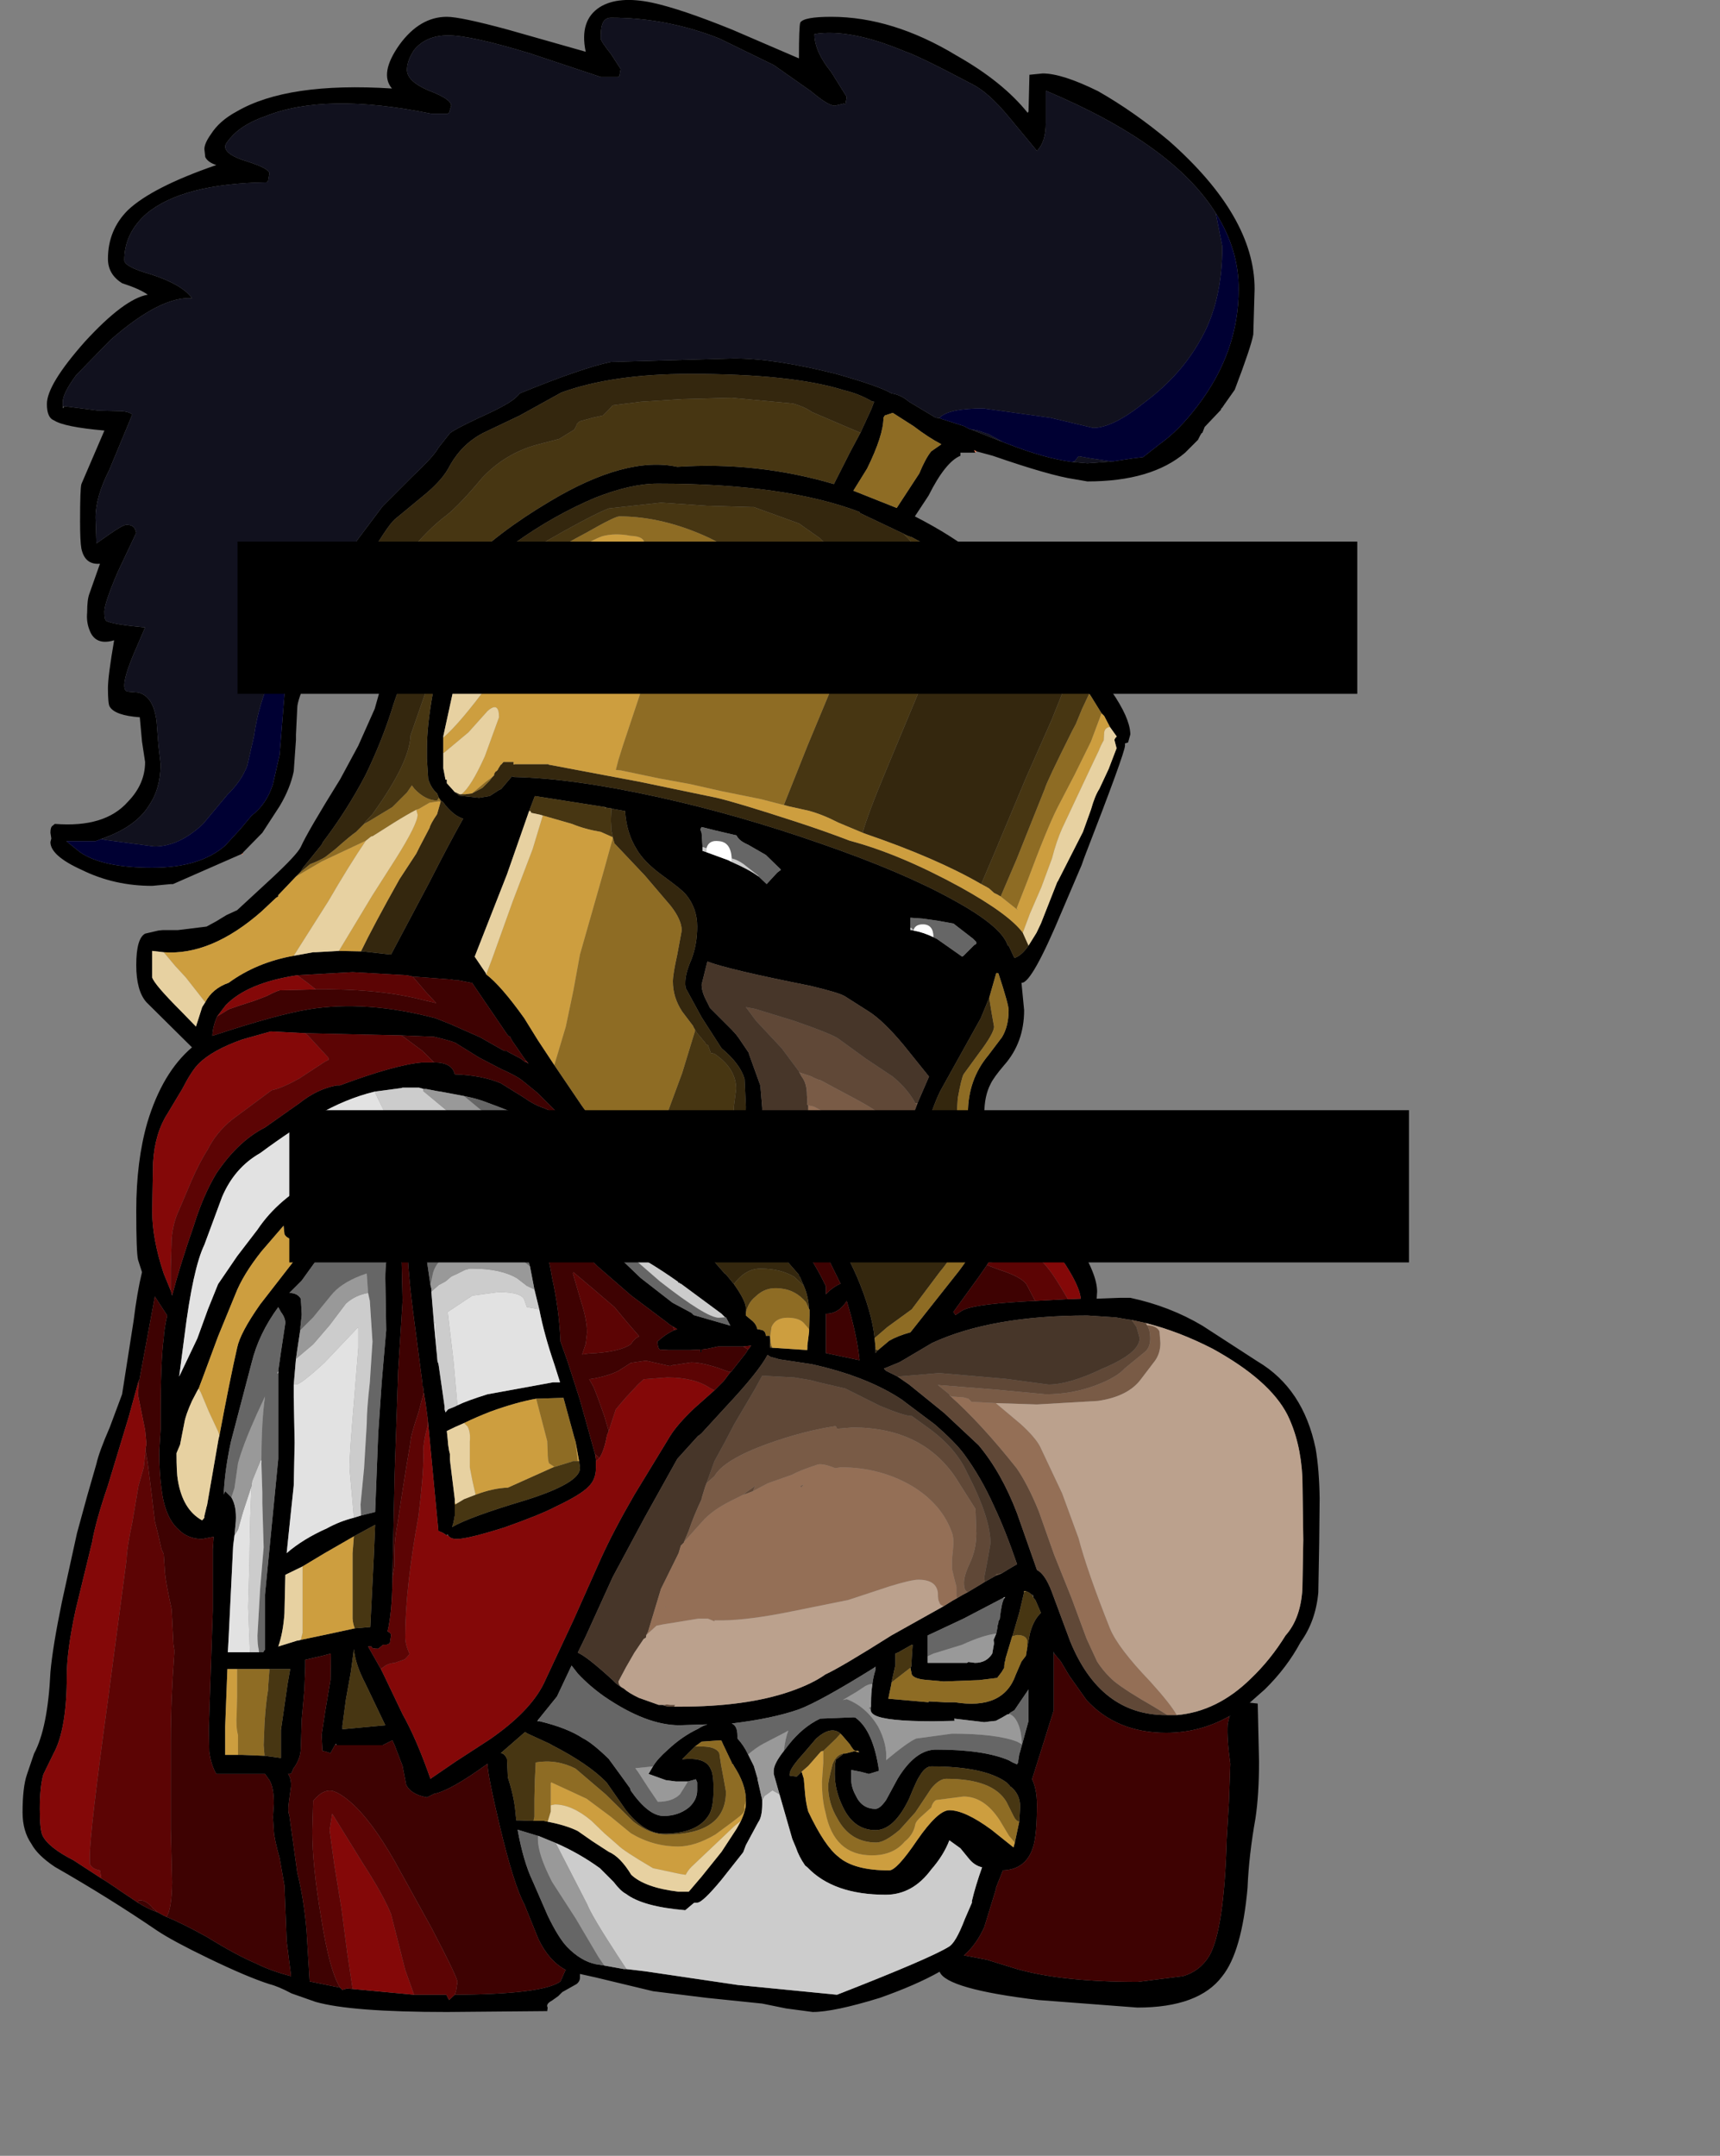 <?xml version="1.0" encoding="UTF-8" standalone="no"?>
<svg xmlns:ffdec="https://www.free-decompiler.com/flash" xmlns:xlink="http://www.w3.org/1999/xlink" ffdec:objectType="frame" height="243.6px" width="194.4px" xmlns="http://www.w3.org/2000/svg">
  <rect width="100%" height="100%" fill="#808080" stroke="none"/>
  <g transform="matrix(1.0, 0.0, 0.0, 1.0, 4.4, 72.6)">
    <use ffdec:characterId="882" height="227.35" transform="matrix(1.0, 0.0, 0.0, 1.0, -1.85, -72.6)" width="146.6" xlink:href="#shape0"/>
    <use ffdec:characterId="883" height="81.45" transform="matrix(1.0, 0.0, 0.0, 1.0, 22.45, -11.4)" width="132.4" xlink:href="#shape1"/>
  </g>
  <defs>
    <g id="shape0" transform="matrix(1.0, 0.0, 0.0, 1.0, 1.85, 72.6)">
      <path d="M22.9 23.9 L15.15 27.3 15.05 27.3 14.9 27.3 12.8 27.5 Q8.5 27.5 4.85 25.7 1.3 24.1 1.3 22.55 L1.4 22.15 1.3 21.5 Q1.3 20.85 1.55 20.7 L1.8 20.5 Q7.45 20.95 10.05 18.0 12.0 16.0 12.0 13.5 L11.65 11.2 11.4 8.45 Q8.6 8.25 8.0 7.25 7.8 6.95 7.8 5.15 7.8 3.8 8.5 -0.25 6.35 0.4 5.7 -1.45 5.35 -2.35 5.45 -3.4 5.45 -4.85 5.7 -5.5 L6.9 -8.9 Q5.2 -8.75 4.8 -10.6 4.65 -11.4 4.65 -13.7 4.65 -17.4 4.8 -17.9 L7.4 -23.95 Q2.85 -24.35 1.7 -25.1 0.9 -25.4 0.9 -26.95 0.9 -29.15 5.2 -34.0 9.65 -38.85 12.3 -39.3 11.4 -39.95 9.4 -40.6 7.8 -41.6 7.8 -43.35 7.8 -46.6 10.05 -48.85 12.8 -51.45 20.05 -53.95 19.1 -54.25 18.8 -54.85 L18.7 -55.75 Q18.7 -56.4 19.45 -57.45 20.4 -58.95 22.35 -60.0 28.1 -63.35 39.9 -62.6 38.45 -64.3 40.75 -67.55 43.05 -70.7 46.1 -70.7 47.65 -70.7 53.0 -69.25 L61.8 -66.75 Q61.05 -70.3 63.4 -71.8 65.5 -73.1 69.3 -72.3 72.55 -71.6 78.35 -69.25 L85.9 -66.0 Q85.9 -69.65 86.05 -70.05 86.45 -70.7 89.55 -70.7 96.5 -70.7 103.75 -66.3 108.95 -63.35 111.75 -59.85 L111.85 -60.0 111.95 -64.15 113.45 -64.3 Q115.65 -64.3 119.7 -62.3 123.75 -60.0 127.7 -56.7 137.4 -48.15 137.4 -39.95 L137.25 -34.8 Q137.0 -33.4 135.15 -28.55 L133.95 -26.85 133.75 -26.55 133.6 -26.4 133.6 -26.3 131.75 -24.35 131.5 -23.7 131.4 -23.65 131.25 -23.4 131.0 -22.9 129.55 -21.45 Q125.75 -18.2 118.5 -18.2 L117.05 -18.45 Q114.3 -18.85 107.8 -21.1 L105.95 -21.6 105.7 -21.75 105.8 -21.55 105.85 -21.45 104.15 -21.45 104.15 -21.1 Q102.45 -20.4 100.55 -16.6 L99.0 -14.25 Q103.3 -12.05 106.25 -9.65 109.1 -7.2 109.1 -6.1 L109.1 -5.35 108.8 -5.2 108.45 -5.1 108.7 -5.05 Q112.25 -3.15 115.8 -0.2 119.15 2.65 121.25 5.55 123.25 8.45 123.35 10.25 L123.35 10.4 123.1 11.3 122.75 11.4 122.75 11.65 Q122.75 12.45 118.15 24.3 L117.85 25.15 115.65 30.3 Q112.25 38.45 111.1 38.45 L111.05 38.45 111.35 41.55 Q111.35 45.2 109.1 47.75 107.9 49.15 107.55 49.9 106.85 51.25 106.85 53.25 106.85 55.15 107.95 58.2 109.1 61.3 109.1 63.6 L109.1 66.8 109.85 66.55 Q109.85 66.45 110.0 66.45 L110.05 66.35 110.5 66.35 Q112.4 65.8 114.05 66.3 115.8 66.55 117.05 67.85 118.3 69.1 119.05 71.0 119.6 72.35 119.6 73.35 L119.55 74.15 122.2 74.05 123.35 74.05 Q127.8 75.0 131.5 77.2 L137.75 81.25 Q142.9 84.3 144.3 91.1 144.7 93.45 144.75 96.7 L144.7 101.7 144.6 107.35 Q144.3 110.6 142.6 112.95 141.05 115.85 138.55 118.3 L136.85 119.8 137.75 119.9 137.9 126.45 Q137.9 130.15 137.5 132.85 136.75 137.05 136.6 140.75 135.95 147.95 133.75 150.7 131.1 154.25 124.15 154.25 L113.0 153.4 Q102.55 152.15 101.8 150.2 99.15 151.7 95.05 153.15 89.85 154.75 87.45 154.75 L84.45 154.35 81.75 153.8 75.45 153.15 69.4 152.4 62.95 150.85 61.15 150.45 61.15 150.85 Q61.15 151.3 60.75 151.6 L59.15 152.5 58.7 152.95 58.0 153.45 Q57.25 153.85 57.5 154.25 L57.45 154.65 46.1 154.75 Q35.25 154.75 31.25 153.6 L28.55 152.65 Q27.05 151.85 26.05 151.6 23.55 150.8 19.2 148.7 15.15 146.75 13.35 145.55 8.0 141.9 1.8 138.35 -0.15 137.05 -0.85 135.75 -1.85 134.3 -1.85 132.2 -1.85 129.35 -1.35 127.9 L-0.55 125.55 Q1.0 122.65 1.3 116.35 1.55 113.5 2.6 108.4 L4.3 100.65 5.45 96.45 6.5 92.8 Q6.8 91.45 8.0 88.7 L9.4 84.95 10.7 76.65 Q11.1 73.4 11.65 71.15 L11.2 69.75 Q11.0 68.9 11.0 64.2 11.0 58.6 12.25 54.25 13.95 48.6 17.3 45.75 L12.15 40.65 Q11.0 39.35 11.0 36.45 11.0 33.45 12.0 32.9 L13.5 32.55 14.0 32.5 15.55 32.5 15.7 32.5 18.95 32.1 20.05 31.5 21.2 30.8 22.4 30.25 26.3 26.65 Q29.15 24.0 29.6 23.1 30.35 21.4 34.05 15.45 L36.1 11.65 37.95 7.5 38.5 5.55 38.0 5.55 37.95 5.55 37.8 5.55 36.5 5.4 35.85 5.3 34.95 5.1 Q33.4 4.65 31.7 3.8 L30.65 3.2 30.4 3.8 Q29.2 6.55 29.2 7.35 L29.05 10.4 29.05 10.6 29.05 11.0 28.8 14.55 Q28.4 16.5 27.2 18.5 L25.25 21.5 23.05 23.75 23.05 23.8 23.0 23.85 22.9 23.9 M133.05 -48.45 Q128.2 -56.3 113.8 -62.35 L113.8 -58.7 Q113.8 -56.55 112.8 -55.55 L109.65 -59.35 Q107.3 -62.2 105.45 -63.1 99.5 -66.25 97.85 -66.8 91.65 -69.4 87.65 -68.75 87.65 -66.8 89.55 -64.45 L91.3 -61.65 91.15 -60.8 91.0 -60.9 89.95 -60.65 Q89.2 -60.65 87.25 -62.3 L83.05 -65.25 76.9 -68.25 Q70.95 -70.6 64.65 -70.6 63.9 -70.6 63.65 -69.8 63.5 -69.4 63.5 -68.25 63.5 -67.95 64.65 -66.5 L65.75 -64.8 65.6 -64.0 65.45 -63.9 63.5 -63.9 55.55 -66.55 Q48.85 -68.6 46.25 -68.6 43.75 -68.6 42.4 -66.95 41.6 -65.75 41.6 -64.7 41.6 -63.4 44.1 -62.35 46.6 -61.4 46.6 -60.65 L46.35 -59.85 46.2 -59.75 44.35 -59.75 Q32.35 -62.2 25.55 -59.45 23.25 -58.65 21.95 -57.35 21.05 -56.4 21.05 -56.05 21.05 -55.1 23.55 -54.35 26.05 -53.55 26.05 -53.0 L25.9 -52.15 25.75 -52.0 Q16.2 -51.85 12.15 -48.45 9.65 -46.25 9.65 -43.2 9.65 -42.45 12.65 -41.6 16.2 -40.45 17.3 -38.9 13.75 -39.15 8.1 -34.2 L4.2 -30.2 Q2.7 -28.15 2.7 -27.2 L2.7 -26.6 2.75 -26.45 2.85 -26.7 6.75 -26.2 8.9 -26.15 Q10.15 -26.15 10.55 -25.75 L7.95 -19.5 Q6.4 -16.45 6.4 -14.1 L6.5 -11.2 8.0 -12.25 Q9.5 -13.3 9.9 -13.3 10.6 -13.3 10.85 -12.85 L11.0 -12.4 8.9 -7.95 Q7.4 -4.45 7.4 -3.5 7.4 -2.6 7.6 -2.45 8.25 -2.05 12.0 -1.7 L10.75 1.2 Q9.65 3.8 9.65 4.85 9.65 5.5 10.05 5.55 L11.2 5.65 Q12.95 6.05 13.3 8.95 L13.5 11.55 13.75 13.75 Q13.75 16.5 12.45 18.4 10.95 20.85 7.05 22.2 L6.8 22.3 6.4 22.45 3.1 22.45 4.65 23.7 Q7.2 25.45 12.8 25.45 18.2 25.45 21.05 22.95 L22.75 21.1 24.05 19.55 Q25.75 18.25 26.45 16.0 L27.2 12.7 27.75 5.9 Q28.1 3.55 28.9 1.75 L28.8 1.45 Q28.8 0.7 29.05 0.55 L29.45 0.55 30.4 -1.8 30.5 -2.1 31.55 -4.65 Q33.35 -8.6 35.45 -10.75 L36.0 -11.6 38.85 -15.4 42.25 -18.8 Q44.65 -21.05 45.15 -22.0 L46.45 -23.65 Q47.0 -24.1 49.65 -25.35 51.75 -26.3 52.6 -26.8 53.8 -27.45 54.35 -28.15 61.45 -31.05 64.65 -31.7 L78.55 -32.1 Q83.15 -32.1 90.1 -30.35 95.05 -28.95 96.35 -28.15 97.4 -28.0 98.35 -27.2 L101.35 -25.4 101.8 -25.35 102.05 -25.25 104.55 -24.45 105.2 -24.1 105.3 -24.1 108.3 -22.9 109.35 -22.5 Q113.65 -20.8 116.8 -20.4 L118.5 -20.25 121.25 -20.45 121.3 -20.45 123.6 -20.8 124.8 -20.95 126.65 -22.4 Q128.85 -23.95 131.0 -26.8 135.6 -32.85 135.6 -39.95 135.6 -44.4 133.05 -48.45 M92.85 -23.7 L94.05 -26.3 94.4 -27.2 94.15 -27.25 Q92.7 -28.1 91.0 -28.5 85.15 -30.35 73.6 -30.35 64.85 -30.35 59.05 -28.25 L54.35 -25.65 50.15 -23.65 Q47.8 -22.4 46.45 -20.0 45.65 -18.35 43.35 -16.5 L40.2 -13.9 Q39.3 -13.05 37.2 -9.4 36.1 -7.55 35.1 -6.95 L34.7 -6.4 32.95 -3.8 32.05 -0.65 31.45 0.45 31.4 1.05 33.1 1.7 Q33.8 1.9 34.4 2.25 L35.25 2.5 Q36.35 2.9 37.05 3.4 L39.0 4.25 Q39.95 1.5 41.2 -0.5 43.6 -4.7 48.05 -8.6 51.85 -12.45 57.75 -15.95 66.35 -21.1 72.15 -19.85 81.2 -20.45 89.85 -17.9 L91.7 -21.55 92.85 -23.7 M45.2 17.55 L45.0 17.05 Q44.35 16.5 44.0 15.45 L43.85 13.15 43.85 12.05 Q43.85 9.35 44.55 5.55 45.55 1.2 46.85 -0.5 L47.4 -1.3 48.7 -2.95 49.1 -3.35 50.15 -4.3 50.8 -4.8 54.3 -6.25 54.5 -6.25 55.4 -6.15 Q56.95 -5.85 58.0 -4.45 58.95 -3.15 58.95 -1.65 60.4 -3.0 62.75 -4.2 L69.3 -7.45 73.75 -9.25 77.95 -10.7 78.35 -10.85 78.55 -10.95 88.5 -10.7 88.9 -10.7 89.55 -10.6 92.3 -10.45 94.45 -9.95 94.55 -9.95 94.85 -9.9 96.35 -9.0 Q97.15 -8.45 99.05 -8.2 L100.15 -8.0 101.8 -7.6 102.7 -7.45 105.05 -6.55 106.2 -6.25 106.35 -6.15 106.5 -6.1 106.75 -6.0 Q106.2 -7.45 104.8 -8.45 L103.35 -9.5 101.8 -10.35 101.5 -10.45 100.85 -10.75 100.2 -11.1 Q100.05 -11.1 99.95 -11.2 L98.65 -11.9 Q98.1 -12.05 97.7 -12.3 L92.75 -14.65 92.75 -14.75 Q84.35 -17.95 70.05 -17.95 L69.9 -17.95 Q66.9 -17.95 62.85 -16.35 58.25 -14.4 53.95 -11.35 43.2 -3.5 39.8 7.85 38.65 11.4 36.9 15.0 34.8 19.0 32.1 22.55 L31.95 22.85 29.85 25.45 29.55 25.95 29.05 26.45 27.05 28.55 27.05 28.7 26.8 28.85 25.15 30.4 Q19.45 35.4 14.1 35.0 L12.8 34.85 12.8 37.85 Q13.05 38.65 16.05 41.65 L17.75 43.4 18.45 41.2 18.8 40.65 Q19.6 39.1 21.45 38.45 24.6 36.15 28.8 35.4 L31.0 35.0 31.25 35.0 33.9 34.85 36.4 34.9 36.55 34.9 39.65 35.25 39.8 35.25 44.1 27.15 Q46.45 22.55 47.95 19.9 47.0 19.65 45.95 18.4 L45.65 18.0 45.4 17.85 45.2 17.55 M57.75 0.55 L57.75 0.45 57.85 -0.35 Q57.85 -3.0 56.0 -4.45 L54.7 -4.95 Q54.3 -4.85 54.1 -4.45 L54.05 -4.45 53.05 -4.3 52.2 -4.0 Q51.35 -3.5 50.95 -3.0 49.25 -1.55 47.95 1.7 L47.4 2.8 45.7 10.6 45.7 10.75 45.7 11.55 45.7 12.5 45.7 13.15 45.7 13.9 45.7 14.2 45.95 15.5 46.1 15.5 46.1 15.9 47.0 16.9 47.5 17.3 49.75 17.55 50.95 17.35 51.95 16.7 52.25 16.55 53.4 15.2 53.4 15.1 53.65 15.2 53.7 15.1 53.7 15.2 Q60.35 15.35 69.9 17.45 79.0 19.45 88.3 22.7 97.7 25.95 103.35 29.1 108.85 32.1 109.5 34.25 L109.6 34.25 110.25 35.65 Q111.05 35.4 111.85 34.25 L112.75 32.8 113.25 31.75 115.1 27.05 115.15 27.0 118.0 21.4 118.9 18.9 Q119.35 17.3 119.85 16.55 L120.9 14.3 121.8 11.95 121.55 11.0 121.65 10.8 121.8 10.65 121.8 10.6 121.05 9.55 120.4 8.3 120.1 8.0 118.8 5.9 118.7 5.8 116.7 3.15 Q115.1 1.35 113.65 0.3 L111.85 -0.8 111.2 -1.25 103.85 -4.8 103.75 -4.85 102.3 -5.45 94.8 -7.6 Q89.35 -8.9 84.05 -8.9 77.5 -8.9 71.65 -6.55 69.95 -6.0 68.35 -5.1 L67.95 -4.85 66.65 -4.15 61.8 -0.9 Q59.55 0.55 58.7 0.55 L58.3 0.55 58.1 0.7 57.75 0.55 M95.6 -25.65 L95.45 -25.4 Q95.45 -23.4 93.6 -19.65 L92.05 -17.15 96.95 -15.2 99.5 -19.1 Q100.2 -20.8 100.85 -21.6 L102.0 -22.4 Q100.55 -23.15 98.85 -24.45 L96.5 -25.95 95.6 -25.65 M98.85 32.55 Q99.95 32.75 101.1 33.3 L101.4 33.45 101.5 33.5 104.35 35.5 104.5 35.4 105.05 34.85 105.7 34.2 105.95 34.05 105.95 33.85 105.55 33.45 103.35 31.75 103.3 31.75 101.65 31.45 99.9 31.2 98.5 31.1 98.5 32.0 98.5 32.25 98.5 32.4 98.5 32.5 98.7 32.5 98.85 32.55 M81.35 26.45 L82.25 27.3 83.45 26.0 83.85 25.7 83.8 25.6 82.15 24.0 80.15 22.85 Q79.1 22.4 78.85 21.8 L76.5 21.25 74.9 20.85 74.75 21.1 74.9 21.55 75.0 23.1 75.0 23.2 75.0 23.55 75.45 23.7 77.9 24.6 78.3 24.8 Q80.25 25.65 81.35 26.45 M99.3 52.05 L100.45 49.4 100.6 49.05 97.7 45.45 Q95.45 42.75 93.8 41.7 L91.05 39.95 Q90.35 39.55 87.2 38.8 77.9 36.95 75.55 36.05 L74.9 38.65 Q74.9 39.45 75.4 40.4 L75.85 41.3 78.3 43.75 78.8 44.3 79.1 44.7 80.25 46.4 80.25 46.5 81.55 50.1 81.55 50.2 81.75 52.6 81.75 56.75 Q81.7 58.2 81.3 59.35 L79.9 62.1 82.75 63.05 Q83.25 63.4 83.85 63.6 L87.1 64.35 87.2 64.35 Q92.95 63.3 94.7 61.85 95.45 61.2 95.9 60.15 L96.5 58.75 96.8 58.05 97.55 56.45 98.6 53.9 99.25 52.2 99.3 52.05 M107.4 40.15 L106.45 42.45 102.0 50.45 Q101.25 51.8 100.15 55.3 L98.0 60.45 Q95.45 65.4 89.55 66.2 91.0 68.4 92.45 71.65 94.15 75.65 94.45 78.6 L94.55 79.65 94.55 79.9 94.55 80.3 94.85 79.95 96.1 78.9 Q97.05 78.35 98.5 77.95 L104.0 71.0 Q107.3 66.6 107.3 63.85 107.3 62.1 106.2 59.1 105.0 56.0 105.0 53.2 105.0 49.4 107.3 46.65 L108.85 44.6 Q109.6 43.35 109.6 41.55 109.6 40.9 108.45 37.4 L108.35 37.35 108.2 37.35 107.4 40.15 M116.3 74.2 L116.55 74.2 117.75 74.15 Q117.65 73.0 116.45 71.0 114.9 68.3 113.25 68.3 L110.8 68.9 108.2 69.45 107.75 69.45 107.3 70.1 107.15 70.35 106.25 71.65 103.35 75.65 103.6 76.0 Q104.35 75.45 104.65 75.35 106.25 74.7 112.6 74.4 L116.3 74.2 M87.65 66.3 L87.45 66.3 Q86.45 66.3 86.05 65.7 L83.7 65.7 85.1 66.95 Q87.2 69.05 88.95 72.75 L88.95 73.65 89.35 73.25 Q90.0 72.7 90.6 72.45 L89.15 69.5 87.65 66.35 87.65 66.3 M86.45 72.7 L86.0 71.65 85.9 71.65 85.9 71.45 84.2 69.5 83.85 69.3 80.9 66.7 78.45 64.85 76.25 69.05 76.05 69.35 75.85 69.3 75.7 69.3 75.8 69.35 77.5 71.3 77.65 71.4 78.55 72.5 Q79.9 74.4 79.9 75.25 L79.9 75.75 79.9 76.05 80.5 76.55 Q81.05 76.95 81.2 77.6 L81.3 77.6 81.75 77.7 Q82.15 77.85 82.15 78.35 L82.6 78.35 82.65 78.75 82.65 79.55 82.65 79.7 82.9 79.7 83.0 79.7 86.8 79.95 86.85 79.95 86.85 79.7 86.85 79.55 86.85 79.45 87.05 77.85 87.05 77.6 87.1 76.0 87.1 75.65 87.1 75.35 87.05 75.35 Q86.95 73.8 86.45 72.7 M106.9 106.15 L108.15 105.45 108.8 105.2 Q109.6 104.7 110.55 104.15 109.25 100.35 107.95 97.6 106.5 94.35 104.55 91.7 103.6 90.4 101.25 88.35 L97.85 85.8 97.6 85.6 Q93.65 82.95 87.35 81.55 L83.7 81.0 82.8 80.75 82.75 80.75 82.5 80.6 82.35 80.5 Q81.35 82.4 77.65 86.35 L74.9 89.35 74.55 89.65 74.5 89.65 72.15 92.25 68.5 98.8 64.85 105.6 61.8 112.3 60.9 114.15 Q61.9 114.55 64.85 117.25 65.45 117.9 66.1 118.2 66.65 118.7 67.8 119.25 L70.05 120.05 70.45 120.05 70.7 120.15 71.2 120.25 71.8 120.25 72.15 120.25 72.4 120.25 Q79.9 120.25 84.85 118.55 87.35 117.7 88.9 116.6 90.65 115.8 96.35 112.2 L102.25 108.9 103.3 108.25 103.75 108.0 Q104.4 107.6 105.0 107.3 L106.5 106.4 106.9 106.15 M123.5 76.55 L123.1 76.5 121.65 76.25 121.55 76.25 118.5 76.05 Q107.65 76.05 100.95 79.15 L97.4 81.25 97.2 81.35 95.5 82.05 95.75 82.3 96.75 82.8 97.05 82.95 98.35 83.85 102.3 87.05 106.2 90.7 Q108.8 93.8 110.55 98.4 L112.8 104.8 Q113.7 105.25 114.45 107.2 L116.55 112.85 Q119.95 121.2 127.4 121.2 L127.55 121.2 127.7 121.2 128.6 121.2 Q133.2 120.8 137.0 117.05 139.2 114.95 140.9 112.2 142.6 110.3 142.8 106.95 L142.9 101.4 142.8 94.35 Q142.6 90.3 141.1 87.25 139.1 83.35 132.65 79.8 128.85 77.85 125.1 76.9 L123.5 76.55 M92.75 81.1 Q92.45 78.2 91.3 74.4 90.4 75.85 88.95 75.85 L88.95 80.3 92.75 81.1 M75.6 67.6 Q76.7 64.1 78.7 59.6 79.9 56.75 79.9 52.45 L79.75 49.3 Q79.25 47.6 77.15 45.85 L74.9 42.35 73.1 39.05 73.05 38.65 73.05 38.45 Q73.05 37.4 73.75 35.8 74.4 34.1 74.4 32.1 74.4 30.0 73.1 28.45 72.65 27.9 70.3 26.2 68.35 24.75 67.55 23.35 66.4 21.5 66.25 19.05 L64.85 18.8 64.7 18.75 64.05 18.65 64.0 18.6 56.05 17.35 55.4 19.05 52.9 26.2 49.25 35.5 50.5 37.35 50.55 37.5 Q52.25 38.8 54.85 42.45 L56.4 44.95 58.25 47.75 61.4 52.4 Q64.0 56.0 67.8 59.8 L68.85 61.05 69.15 61.35 69.65 61.9 71.25 63.55 74.15 66.35 75.45 67.65 75.55 67.75 75.6 67.6 M55.0 47.2 L53.45 44.95 53.4 44.85 53.25 44.55 53.05 44.45 53.0 44.4 48.95 38.45 48.85 38.45 47.3 38.15 47.0 38.15 46.45 38.05 46.25 38.05 42.25 37.75 41.6 37.6 35.45 37.25 29.2 37.6 Q23.55 38.45 21.1 41.0 L20.15 42.25 Q19.65 43.35 19.6 44.45 26.85 42.05 30.5 41.45 36.95 40.4 44.8 42.45 L46.45 43.1 49.85 44.6 52.4 46.05 52.65 46.15 52.9 46.15 53.0 46.25 54.5 47.05 55.0 47.45 55.0 47.35 55.35 47.6 55.0 47.2 M14.9 73.25 L15.05 73.8 Q15.95 70.35 17.5 65.9 18.55 62.5 20.05 60.0 22.5 56.35 25.55 54.8 L29.45 52.05 Q31.45 50.45 33.65 50.05 L34.0 50.05 Q40.3 47.7 43.35 47.45 L44.65 47.45 Q46.7 47.45 47.0 48.8 50.05 48.9 52.2 49.8 L54.7 51.35 Q56.05 52.3 57.05 52.6 57.9 52.95 58.9 53.45 L58.4 52.95 56.3 50.85 54.7 49.55 Q54.05 49.0 52.25 48.2 L49.75 46.9 47.25 45.35 Q47.0 45.1 44.65 44.55 L40.95 44.4 30.1 44.15 26.2 43.95 23.0 44.85 Q19.6 46.05 18.05 47.6 17.25 48.4 16.2 50.45 L14.55 53.2 Q13.1 55.45 12.9 58.75 L12.8 64.25 Q12.8 67.4 14.1 71.3 L14.9 73.25 M37.95 50.75 Q34.65 51.55 31.4 53.45 28.8 54.9 25.0 57.7 22.1 59.35 20.7 62.65 L18.7 68.05 Q17.4 70.75 16.45 78.35 L15.85 82.95 17.9 78.65 19.1 75.35 20.25 72.5 22.4 69.35 24.7 66.35 Q27.1 62.75 31.7 60.4 37.2 57.7 40.05 56.45 L40.15 56.45 40.2 56.45 44.8 56.0 45.0 56.0 45.15 56.0 45.4 56.0 45.95 56.0 50.15 56.45 50.25 56.45 51.6 56.6 55.5 57.25 57.25 57.5 60.85 57.95 56.15 54.75 54.3 53.45 Q53.3 52.95 50.7 52.0 49.6 51.55 48.05 51.25 L45.4 50.75 45.05 50.7 43.75 50.45 43.5 50.45 42.95 50.3 41.1 50.3 40.95 50.35 37.95 50.75 M20.4 89.6 Q21.55 83.45 22.4 79.7 22.75 78.0 25.0 74.8 L28.65 70.1 30.5 67.75 30.65 67.4 29.85 67.6 Q28.1 67.6 27.75 66.85 L27.65 65.9 25.15 68.8 Q23.05 71.45 22.2 73.65 L20.25 78.4 18.45 83.25 18.05 84.3 17.9 84.55 17.3 85.7 Q16.6 87.25 16.45 88.1 L15.95 90.65 15.55 91.6 Q15.55 93.85 15.7 94.65 16.25 98.0 18.45 99.2 L18.7 98.9 18.7 98.7 18.95 97.65 19.0 97.5 20.3 90.0 20.4 89.6 M36.4 98.65 L38.0 98.25 38.35 89.35 38.75 83.5 39.25 77.7 39.15 71.85 Q39.15 69.6 39.65 68.05 L39.15 67.85 38.85 67.6 Q38.85 66.7 39.0 66.35 L37.3 66.6 36.95 66.7 Q33.35 67.6 32.7 68.25 32.1 68.55 31.25 69.95 L29.7 72.1 28.3 73.5 Q29.2 73.5 29.6 74.15 L29.7 75.85 29.7 76.0 29.55 77.35 29.55 77.6 29.2 79.9 29.05 80.95 28.8 83.85 28.8 85.3 28.9 90.4 28.8 95.25 28.3 100.0 28.0 102.9 Q29.85 101.3 32.55 100.1 34.0 99.3 35.6 98.9 L36.4 98.65 M14.4 144.0 Q16.05 144.65 18.95 146.25 22.35 148.35 24.5 149.25 26.3 150.15 28.5 150.7 L28.0 146.75 27.75 140.45 27.2 137.35 Q26.6 135.2 26.55 134.3 L26.45 132.75 26.55 131.2 Q26.55 129.35 26.05 128.55 L25.55 127.85 20.05 127.85 Q19.45 126.85 19.25 125.3 L19.2 122.8 19.65 109.4 19.65 102.45 19.75 101.05 18.45 101.3 Q16.85 101.3 15.8 100.25 14.25 98.9 13.85 95.65 13.6 93.8 13.6 91.45 L13.75 88.95 13.75 87.9 Q13.75 81.1 14.1 78.65 14.15 77.55 14.5 76.05 L13.1 73.9 11.35 83.35 11.25 83.45 11.25 83.5 10.15 87.5 7.8 95.25 Q6.4 99.35 6.0 101.7 L4.15 109.3 Q3.15 113.9 3.15 116.75 3.15 122.8 1.65 125.55 L0.5 127.9 Q0.1 129.3 0.1 131.8 0.1 134.15 0.4 134.8 1.05 136.15 3.9 137.6 L7.05 139.65 7.55 139.95 7.7 140.05 8.75 140.75 9.1 141.0 11.2 142.4 Q12.3 143.1 13.45 143.5 L14.1 143.85 14.4 144.0 M27.05 82.3 L27.35 80.2 27.85 76.9 Q27.85 76.3 27.35 75.65 L27.05 75.1 Q24.85 78.1 24.05 81.35 L21.7 90.3 Q21.05 93.3 20.9 95.9 L20.9 96.3 21.05 95.9 21.75 96.6 Q22.35 97.6 22.25 99.3 L22.1 100.9 21.95 102.1 21.45 112.3 21.35 114.1 23.85 114.1 24.7 114.1 24.85 114.1 25.35 114.1 25.5 113.85 25.55 113.85 25.55 107.6 27.05 92.25 27.05 88.55 27.05 84.75 27.05 84.55 27.05 82.85 27.05 82.55 27.05 82.3 M63.65 65.15 L63.75 65.15 70.7 68.4 72.7 69.6 66.65 63.4 66.1 62.9 Q64.15 61.2 63.25 60.85 L59.85 60.05 56.15 59.4 53.4 59.0 53.05 58.95 51.1 58.55 52.0 59.4 53.25 60.7 Q53.7 61.7 53.7 63.0 L53.65 63.7 53.95 63.7 54.85 63.7 58.3 63.8 63.15 65.0 63.25 65.1 63.35 65.1 63.65 65.15 M77.55 76.25 L77.15 75.85 72.55 72.45 72.45 72.45 72.4 72.35 72.25 72.35 72.25 72.25 Q68.85 69.85 66.15 68.55 L66.0 68.55 63.35 67.4 64.45 68.4 68.0 71.8 71.6 74.6 73.75 75.75 74.0 76.0 77.65 77.05 78.15 77.2 77.65 76.25 77.55 76.25 M71.65 77.3 L71.25 77.05 70.95 76.8 66.95 73.8 63.15 70.5 59.85 67.2 59.85 66.8 59.85 66.6 59.85 66.55 56.45 66.15 Q57.45 68.4 58.0 71.8 58.8 75.35 58.95 79.0 L59.7 81.1 60.25 82.8 61.15 85.6 62.85 91.7 62.95 92.35 62.95 92.5 62.95 93.3 Q62.95 94.6 62.1 95.4 61.25 96.3 58.4 97.65 56.7 98.55 52.6 100.0 48.45 101.3 47.25 101.3 46.5 101.3 46.25 100.9 L46.2 100.75 46.1 100.9 45.65 100.6 45.15 100.4 43.95 87.8 43.7 85.95 43.5 84.75 43.45 84.25 43.35 84.0 43.35 83.75 42.25 75.35 Q41.6 70.1 41.6 66.7 L41.65 65.9 40.55 66.15 40.6 66.8 40.6 67.25 41.0 70.15 41.1 74.4 40.6 82.3 40.2 94.05 39.95 105.75 39.95 106.0 Q39.9 109.7 39.4 111.75 39.8 111.9 39.8 112.2 L39.65 113.1 39.3 113.25 38.9 113.25 38.35 113.7 Q37.6 113.7 37.6 113.5 L37.6 113.45 37.2 113.45 38.65 116.0 38.9 116.5 41.1 121.1 Q42.7 123.95 44.25 128.4 L47.1 126.45 50.95 123.95 Q55.5 120.8 57.05 117.65 L60.4 110.5 63.5 103.55 Q64.95 100.35 67.3 96.3 L71.35 89.65 Q72.15 88.35 74.1 86.5 L76.35 84.5 77.4 83.45 78.15 82.45 78.2 82.45 79.9 80.3 80.15 79.9 80.5 79.45 79.6 79.55 76.75 79.55 75.6 79.8 74.9 79.9 74.9 80.2 74.75 80.2 74.75 79.9 73.6 79.95 72.95 79.95 71.2 79.95 70.2 79.9 Q69.95 79.8 69.9 79.0 70.75 78.2 71.8 77.7 L72.15 77.6 71.75 77.35 71.65 77.3 M44.25 72.6 L44.35 73.0 44.35 73.1 44.35 73.35 44.65 76.95 45.05 81.25 45.15 81.5 45.2 81.8 45.8 86.0 45.85 86.35 45.85 86.65 45.95 87.0 46.25 86.65 47.0 86.35 47.3 86.2 Q48.3 85.7 50.7 84.95 L58.1 83.6 58.9 83.6 58.25 81.55 Q57.1 78.2 56.55 75.35 L56.0 73.1 55.5 70.5 55.4 70.15 55.25 68.4 55.25 68.3 55.25 67.6 Q55.25 66.7 55.4 66.3 L55.55 65.9 48.15 65.5 42.8 65.8 43.75 69.2 44.25 72.6 M60.65 90.3 L60.5 89.8 59.35 85.6 59.3 85.45 59.3 85.35 56.2 85.45 Q53.95 85.85 51.05 86.9 49.5 87.5 48.05 88.2 47.1 88.6 46.1 89.1 L46.2 90.05 46.25 90.65 46.35 91.3 46.45 91.7 46.45 92.1 46.45 92.35 47.0 96.8 47.0 96.95 47.0 97.2 47.0 97.4 47.0 98.55 47.0 98.65 46.85 99.45 46.7 99.95 Q48.7 98.8 54.9 96.95 61.15 95.0 61.15 93.3 L61.15 93.2 61.05 92.5 60.65 90.3 M69.4 127.0 Q69.9 126.15 71.1 125.1 72.7 123.6 74.5 122.75 75.05 122.4 75.55 122.25 L72.4 122.35 Q68.65 122.35 63.9 119.1 62.2 117.9 60.9 116.5 L60.2 115.6 58.55 119.1 56.45 121.7 56.3 121.9 56.6 121.9 Q59.7 122.65 61.45 123.8 62.55 124.35 64.4 126.15 L65.75 128.0 66.8 129.45 66.9 129.75 Q68.9 132.6 70.6 132.6 72.25 132.6 73.45 131.65 74.4 130.8 74.4 129.7 L74.4 128.8 74.25 128.45 73.35 128.7 72.0 128.7 70.85 128.55 68.9 127.85 69.4 127.0 M94.4 115.85 Q88.3 119.65 85.9 120.55 82.9 121.6 78.3 122.15 78.95 122.4 78.95 123.55 L78.95 123.85 Q79.65 124.6 80.15 125.65 L80.8 126.95 81.2 128.3 81.2 128.4 81.75 130.8 81.75 131.2 Q81.75 132.7 81.3 133.3 L79.9 135.9 79.6 136.7 77.15 139.8 Q75.0 142.4 74.4 142.4 L74.1 142.4 74.0 142.45 73.05 143.25 Q68.25 142.85 66.35 141.4 65.75 141.1 64.95 140.05 L63.4 138.5 Q61.05 136.8 58.4 135.65 L56.45 134.85 56.4 134.85 54.1 134.15 Q54.75 137.75 55.8 139.95 L57.5 143.85 Q58.7 146.35 59.7 147.4 61.25 149.0 62.95 149.35 L63.9 149.5 66.1 149.9 66.25 149.9 66.4 149.9 68.5 150.15 79.0 151.7 90.2 152.8 Q100.7 148.7 102.8 147.4 103.6 147.0 104.65 144.25 L105.45 142.4 105.45 142.2 Q105.85 140.5 106.6 138.4 105.7 138.2 105.05 137.35 L104.15 136.25 102.9 135.35 Q102.25 137.05 100.85 138.65 98.75 141.5 95.7 141.5 89.8 141.5 86.85 138.4 L86.6 138.2 Q85.9 137.2 85.55 136.15 L85.15 135.2 83.7 130.15 83.05 127.85 83.05 127.5 Q83.05 126.7 84.2 125.25 L84.7 124.6 Q86.3 122.55 88.3 121.6 L92.1 121.45 92.3 121.5 Q94.3 122.95 94.95 127.5 L93.8 127.85 92.85 127.6 91.8 127.4 91.8 128.4 Q91.8 129.35 92.3 130.25 93.0 131.8 94.55 131.8 95.05 131.8 95.75 130.8 L97.05 128.4 Q99.05 125.1 101.4 125.1 106.75 125.1 109.6 126.3 L110.05 126.55 110.5 126.75 110.55 126.75 110.65 126.6 110.8 125.65 111.1 124.6 111.85 121.85 111.85 118.3 110.25 120.65 110.0 120.8 109.75 120.95 109.65 121.05 109.65 121.1 109.5 121.1 Q108.85 121.5 108.15 121.85 L107.65 121.9 106.85 122.0 103.45 121.6 103.5 121.85 101.1 121.9 Q95.7 121.9 94.45 121.2 94.0 120.95 94.0 120.55 L94.05 120.25 94.05 119.8 Q94.05 118.7 94.2 117.7 94.3 116.85 94.55 116.1 L94.55 115.7 94.4 115.85 M74.15 124.75 L72.7 126.2 Q75.4 125.9 75.95 127.35 76.25 127.9 76.25 129.6 76.25 131.45 75.8 132.35 74.55 134.6 70.6 134.6 68.45 134.6 66.35 131.95 L64.15 128.8 Q62.1 126.7 58.0 124.6 L57.75 124.45 55.25 123.3 55.0 123.15 54.9 123.15 52.2 125.5 Q52.65 125.55 52.9 126.15 L53.0 128.25 Q53.7 130.4 53.85 132.1 L53.95 133.1 54.3 133.1 55.65 133.15 55.9 133.15 57.05 133.15 57.5 133.25 Q59.6 133.65 60.9 134.3 L62.55 135.45 64.4 136.65 Q65.7 137.2 66.95 139.25 68.5 140.7 72.25 141.15 L72.7 141.15 73.45 141.15 74.9 139.45 77.15 136.65 78.85 134.05 79.35 133.15 Q79.9 131.95 79.9 131.15 L79.9 130.85 79.9 130.65 Q79.85 128.95 78.55 126.95 L78.45 126.75 78.35 126.7 78.3 126.55 77.3 124.45 77.15 124.1 77.0 124.05 74.9 124.2 74.15 124.75 M47.0 152.8 Q56.95 152.75 58.95 151.3 L59.45 150.15 59.55 150.0 Q57.65 149.0 56.45 146.5 L54.85 142.55 Q53.7 140.45 52.1 133.8 50.7 127.9 50.7 126.7 46.5 129.75 44.65 130.1 L43.85 130.5 Q42.0 130.15 41.5 129.05 L41.1 126.95 40.2 124.6 39.95 124.05 38.85 124.6 33.65 124.6 33.6 124.45 33.5 124.5 32.95 125.5 32.35 125.3 32.05 125.25 31.95 123.45 32.35 120.8 32.95 117.25 33.0 114.25 32.05 114.5 30.1 114.95 30.1 115.8 30.0 118.35 29.7 121.7 29.6 125.0 Q29.55 126.2 28.75 127.25 L28.55 127.75 28.4 127.85 28.15 127.85 Q28.5 128.3 28.5 129.2 L28.25 131.05 Q28.1 132.1 28.3 132.5 L28.75 135.75 29.2 139.0 Q29.95 142.0 30.25 145.6 L30.6 151.3 34.05 152.0 34.3 152.25 34.8 152.1 35.45 152.15 42.4 152.8 45.8 152.8 46.05 152.8 46.35 153.4 47.0 152.8 M35.6 101.0 L32.3 102.9 29.8 104.4 27.85 105.35 27.75 109.7 Q27.6 111.9 27.05 113.45 L29.15 112.8 29.2 112.7 29.2 112.8 29.6 112.7 32.7 112.05 35.7 111.4 37.45 111.25 37.85 103.25 38.0 99.7 35.6 101.0 M25.5 125.8 L27.35 126.05 27.35 122.9 28.1 117.7 28.4 116.0 26.05 116.0 22.4 116.0 21.3 116.0 21.05 122.5 21.05 125.7 22.5 125.7 23.05 125.7 25.5 125.8 M34.3 122.4 L34.3 122.8 39.15 122.35 36.9 117.65 Q35.75 115.45 35.6 113.75 L35.25 116.35 34.7 119.4 34.3 122.4 M114.7 114.25 L114.7 120.65 112.25 128.45 Q112.8 129.6 112.8 131.3 112.8 134.8 112.35 136.15 111.55 138.65 108.95 138.75 L108.15 140.75 108.2 140.75 106.85 145.15 Q105.95 147.15 104.55 148.35 L107.15 148.85 110.55 149.9 Q115.65 151.35 124.2 151.35 L129.3 150.7 Q131.2 150.15 132.25 148.45 133.95 145.6 134.25 135.2 L134.5 131.0 134.65 126.7 Q134.25 123.8 134.35 122.25 L134.55 121.35 134.75 121.25 134.5 121.35 Q131.2 123.2 127.4 123.2 121.8 123.2 118.4 119.5 L116.45 116.75 115.5 115.15 114.75 114.25 114.7 114.0 114.7 114.25 M112.35 107.75 Q111.95 107.3 111.55 107.2 L111.35 107.2 111.35 107.3 110.8 109.65 110.05 112.2 110.0 112.3 109.85 112.8 109.25 114.8 109.25 114.95 Q109.1 115.3 109.1 115.85 L108.8 116.35 108.3 117.0 106.25 117.25 102.25 117.4 100.6 117.25 Q98.9 117.15 98.65 116.6 L98.5 115.85 98.6 115.7 98.65 114.75 98.75 113.25 98.65 113.25 97.15 114.1 96.8 114.25 96.8 115.55 96.35 117.55 96.35 117.65 96.0 119.35 100.55 119.75 100.55 119.65 102.4 119.75 103.5 119.75 Q109.0 120.65 110.4 116.65 L111.05 115.15 111.55 114.5 111.7 113.6 112.0 112.0 Q112.4 110.45 113.25 109.65 L112.65 108.25 112.35 107.85 112.4 107.85 112.4 107.75 112.25 107.45 112.35 107.75 M109.1 108.0 L109.2 107.85 109.0 107.95 104.5 110.3 100.45 112.2 100.45 114.55 100.45 115.3 104.9 115.3 105.05 115.2 105.8 115.3 Q107.1 115.3 107.75 114.25 L107.95 113.1 107.9 112.7 108.2 112.0 108.35 111.25 108.35 111.1 108.45 110.75 108.45 110.6 108.6 110.35 108.6 110.3 Q108.8 108.5 109.1 108.0 M92.35 125.25 L92.3 125.25 92.1 125.15 91.8 124.75 91.65 124.5 90.75 123.45 90.6 123.3 Q89.55 122.35 87.85 123.85 L86.4 125.55 Q84.85 127.25 84.85 127.85 L84.85 128.05 85.65 128.15 85.9 127.9 86.2 127.6 86.45 128.4 86.6 130.15 Q86.7 131.2 86.95 132.1 88.8 136.0 90.35 137.2 92.1 138.75 96.1 138.75 96.95 138.75 99.25 135.35 101.6 131.95 102.9 131.95 104.65 131.95 107.65 134.15 L110.15 136.15 110.3 135.6 110.8 133.25 110.9 131.55 Q110.9 130.15 109.85 129.3 L109.75 129.3 109.75 129.2 109.35 128.8 Q106.85 127.0 100.85 127.0 100.15 127.0 99.5 128.15 99.25 128.45 98.35 130.65 96.65 134.2 94.55 134.2 92.1 134.2 90.85 131.55 89.95 129.7 89.95 127.85 89.95 126.55 90.1 126.2 L90.2 126.15 90.85 125.65 90.9 125.55 91.15 125.55 92.1 125.3 92.3 125.3 92.6 125.4 92.75 125.4 92.6 125.25 92.35 125.25" fill="#000000" fill-rule="evenodd" stroke="none"/>
      <path d="M2.7 -26.6 L2.7 -27.2 Q2.7 -28.15 4.2 -30.2 L8.1 -34.2 Q13.75 -39.15 17.3 -38.9 16.2 -40.45 12.65 -41.6 9.65 -42.45 9.65 -43.2 9.65 -46.25 12.15 -48.45 16.2 -51.85 25.75 -52.0 L25.9 -52.15 26.05 -53.0 Q26.05 -53.55 23.55 -54.35 21.05 -55.1 21.05 -56.05 21.05 -56.4 21.95 -57.35 23.25 -58.65 25.55 -59.45 32.35 -62.2 44.35 -59.75 L46.2 -59.75 46.35 -59.85 46.6 -60.65 Q46.6 -61.4 44.1 -62.35 41.6 -63.4 41.6 -64.7 41.6 -65.75 42.4 -66.95 43.75 -68.6 46.25 -68.6 48.85 -68.6 55.55 -66.55 L63.5 -63.9 65.45 -63.9 65.6 -64.0 65.75 -64.8 64.65 -66.5 Q63.5 -67.95 63.5 -68.25 63.5 -69.4 63.65 -69.8 63.9 -70.6 64.65 -70.6 70.95 -70.6 76.9 -68.25 L83.05 -65.25 87.25 -62.3 Q89.2 -60.65 89.95 -60.65 L91.0 -60.9 91.15 -60.8 91.3 -61.65 89.55 -64.45 Q87.65 -66.8 87.65 -68.75 91.65 -69.4 97.85 -66.8 99.5 -66.25 105.45 -63.1 107.3 -62.2 109.65 -59.35 L112.8 -55.55 Q113.8 -56.55 113.8 -58.7 L113.8 -62.35 Q128.2 -56.3 133.05 -48.45 L133.05 -48.3 133.75 -44.75 Q133.75 -38.45 131.25 -34.15 129.05 -30.2 125.05 -27.2 121.4 -24.25 119.15 -24.25 L114.3 -25.4 106.75 -26.45 Q102.8 -26.45 101.8 -25.4 L101.8 -25.35 101.35 -25.4 98.35 -27.2 Q97.4 -28.0 96.35 -28.15 95.05 -28.95 90.1 -30.35 83.15 -32.1 78.55 -32.1 L64.65 -31.7 Q61.45 -31.05 54.35 -28.15 53.8 -27.45 52.6 -26.8 51.75 -26.3 49.65 -25.35 47.0 -24.1 46.45 -23.65 L45.15 -22.0 Q44.65 -21.05 42.25 -18.8 L38.85 -15.4 36.0 -11.6 35.45 -10.75 Q33.35 -8.6 31.55 -4.65 L30.5 -2.1 30.4 -2.05 Q30.2 -2.95 29.8 -2.95 29.45 -2.95 28.15 -0.2 L26.3 3.85 Q24.85 6.8 24.3 10.6 L23.55 13.9 Q22.9 15.65 21.3 17.2 L18.55 20.5 Q15.85 23.05 13.05 23.05 L7.45 22.3 7.05 22.2 Q10.95 20.85 12.45 18.4 13.75 16.5 13.75 13.75 L13.5 11.55 13.3 8.95 Q12.95 6.05 11.2 5.65 L10.05 5.55 Q9.65 5.5 9.65 4.85 9.65 3.8 10.75 1.2 L12.0 -1.7 Q8.25 -2.05 7.6 -2.45 7.4 -2.6 7.4 -3.5 7.4 -4.45 8.9 -7.95 L11.0 -12.4 10.85 -12.85 Q10.6 -13.3 9.9 -13.3 9.5 -13.3 8.0 -12.25 L6.5 -11.2 6.4 -14.1 Q6.4 -16.45 7.95 -19.5 L10.55 -25.75 Q10.15 -26.15 8.9 -26.15 L6.75 -26.2 2.85 -26.7 2.7 -26.6 M121.25 -20.45 L118.5 -20.25 116.8 -20.4 Q117.05 -20.45 117.2 -20.65 L117.5 -21.05 118.9 -20.8 121.25 -20.45 M109.35 -22.5 L108.3 -22.9 105.3 -24.1 106.1 -23.95 107.3 -23.55 108.95 -22.65 109.35 -22.5" fill="#11111e" fill-rule="evenodd" stroke="none"/>
      <path d="M33.1 1.7 L31.4 1.05 31.45 0.45 32.05 -0.65 32.95 -3.8 34.7 -6.4 35.1 -6.95 Q36.1 -7.55 37.2 -9.4 39.3 -13.05 40.2 -13.9 L43.35 -16.5 Q45.65 -18.35 46.45 -20.0 47.8 -22.4 50.15 -23.65 L54.35 -25.65 59.05 -28.25 Q64.85 -30.35 73.6 -30.35 85.15 -30.35 91.0 -28.5 92.7 -28.1 94.15 -27.25 L94.4 -27.2 94.05 -26.3 92.85 -23.7 91.55 -24.25 87.35 -26.05 Q86.6 -26.6 85.25 -27.0 L78.3 -27.65 72.7 -27.5 68.0 -27.2 64.85 -26.8 64.4 -26.3 63.75 -25.65 62.6 -25.4 61.15 -25.0 Q60.75 -24.75 60.75 -24.5 L60.5 -24.05 58.8 -23.0 56.3 -22.35 Q52.65 -21.35 50.05 -18.55 47.55 -15.55 46.1 -14.4 43.95 -12.8 41.65 -9.95 39.0 -6.75 38.0 -6.0 L36.25 -3.75 35.25 -1.7 34.0 0.55 33.1 1.7 M88.95 -11.1 L88.25 -11.8 85.9 -13.45 80.8 -15.3 80.55 -15.3 75.45 -15.45 70.3 -15.8 64.4 -15.15 Q62.45 -14.4 56.55 -11.0 L52.4 -8.35 49.2 -5.7 Q46.75 -3.5 45.55 -0.35 44.9 1.1 43.95 4.9 L42.0 10.5 Q41.9 13.55 37.8 19.25 L37.7 19.4 36.95 20.2 36.75 20.5 35.85 21.4 Q35.25 21.8 33.5 23.35 L32.35 24.25 Q31.7 24.65 30.65 25.05 L29.55 25.95 29.85 25.45 31.95 22.85 32.1 22.55 Q34.8 19.0 36.9 15.0 38.65 11.4 39.8 7.85 43.2 -3.5 53.95 -11.35 58.25 -14.4 62.85 -16.35 66.9 -17.95 69.9 -17.95 L70.05 -17.95 Q84.35 -17.95 92.75 -14.75 L92.75 -14.65 97.7 -12.3 Q99.8 -10.3 100.15 -8.0 L99.05 -8.2 Q97.15 -8.45 96.35 -9.0 L94.85 -9.9 94.55 -9.95 94.45 -9.95 92.3 -10.45 89.55 -10.6 88.95 -11.1 M45.4 17.85 L45.65 18.0 45.95 18.4 Q47.0 19.65 47.95 19.9 46.45 22.55 44.1 27.15 L39.8 35.25 39.65 35.25 36.55 34.9 36.4 34.9 Q37.8 32.0 40.75 26.75 L42.65 23.85 43.05 23.05 44.15 20.95 Q44.25 20.5 45.0 19.4 L45.4 18.0 45.4 17.85 M54.9 -3.65 L54.75 -4.0 Q54.7 -4.45 54.1 -4.45 54.3 -4.85 54.7 -4.95 L56.0 -4.45 Q57.85 -3.0 57.85 -0.35 L57.75 0.45 57.75 0.55 Q57.5 0.95 56.95 0.95 56.0 0.95 55.55 0.0 L55.5 -0.35 55.5 -0.5 55.4 -1.45 55.4 -1.65 55.25 -3.1 54.9 -3.65 M103.75 -4.85 L103.85 -4.8 111.2 -1.25 111.85 -0.8 113.65 0.3 Q115.1 1.35 116.7 3.15 L114.5 8.65 111.6 15.2 107.95 23.9 106.5 27.3 Q101.5 24.4 93.5 21.65 L93.1 21.5 Q93.65 19.45 95.85 14.2 L98.85 7.0 100.45 3.15 101.8 -0.8 102.3 -3.1 Q102.8 -4.15 103.7 -4.7 L103.75 -4.85 M111.85 34.25 Q111.05 35.4 110.25 35.65 L109.6 34.25 109.5 34.25 Q108.85 32.1 103.35 29.1 97.7 25.95 88.3 22.7 79.0 19.45 69.9 17.45 60.35 15.35 53.7 15.2 L53.7 15.1 53.65 15.2 53.4 15.1 53.4 15.2 52.25 16.55 51.95 16.7 50.95 17.35 49.75 17.55 47.5 17.3 47.0 16.9 47.15 16.95 47.55 17.15 47.75 17.15 48.15 17.15 48.2 17.15 48.95 17.05 50.0 16.5 50.15 16.4 50.8 15.75 50.95 15.6 51.25 15.2 51.35 15.1 51.45 15.0 51.45 14.85 51.6 14.6 51.7 14.55 51.85 14.4 51.95 14.2 52.2 13.8 52.25 13.8 52.5 13.5 52.9 13.5 53.65 13.5 53.65 13.8 53.8 13.75 55.55 13.75 57.6 13.75 57.6 13.8 67.95 15.75 76.6 17.55 Q78.95 18.1 85.4 20.2 88.65 21.25 91.65 22.4 97.3 23.9 104.15 27.65 109.65 30.7 111.2 32.8 L111.85 34.25 M94.45 78.6 Q94.15 75.65 92.45 71.65 91.0 68.4 89.55 66.2 95.45 65.4 98.0 60.45 L100.15 55.3 Q101.25 51.8 102.0 50.45 L106.45 42.45 107.4 40.15 107.65 41.7 107.95 43.4 Q107.95 44.15 106.25 46.4 L104.5 48.8 Q104.25 49.3 103.85 51.5 L103.7 53.9 Q103.7 54.65 104.15 56.25 L104.55 58.45 Q104.55 59.25 104.9 60.7 L105.2 63.0 Q105.2 64.75 104.25 67.2 103.2 69.5 101.8 71.15 L100.3 73.15 98.65 75.35 95.9 77.35 94.45 78.6 M94.85 79.95 L94.55 80.3 94.55 79.9 94.85 79.95 M75.85 69.3 L76.05 69.35 76.25 69.05 78.45 64.85 80.9 66.7 83.85 69.3 84.2 69.5 85.9 71.45 85.9 71.65 86.0 71.65 86.45 72.7 85.4 71.7 Q83.85 70.75 81.55 70.75 79.85 70.75 78.55 72.5 L77.65 71.4 77.5 71.3 75.8 69.35 75.85 69.3 M64.7 18.75 L64.85 18.8 66.25 19.05 Q66.4 21.5 67.55 23.35 68.35 24.75 70.3 26.2 72.65 27.9 73.1 28.45 74.4 30.0 74.4 32.1 74.4 34.1 73.75 35.8 73.05 37.4 73.05 38.45 L73.05 38.65 73.1 39.05 74.9 42.35 77.15 45.85 Q79.25 47.6 79.75 49.3 L79.9 52.45 Q79.9 56.75 78.7 59.6 76.7 64.1 75.6 67.6 L75.45 67.65 74.15 66.35 76.25 61.1 Q78.55 55.15 78.55 52.55 L78.55 52.4 78.8 50.45 Q78.8 48.25 76.6 46.65 76.35 46.4 75.95 46.4 L75.6 45.45 75.45 45.45 75.3 45.25 75.3 45.2 75.2 45.1 74.4 44.15 74.15 43.75 73.95 43.4 73.95 43.35 72.7 41.7 Q71.65 40.1 71.65 38.3 71.65 37.5 72.15 35.25 L72.65 32.55 Q72.65 31.35 71.4 29.75 L68.5 26.35 65.05 22.7 64.85 22.0 64.8 21.65 64.7 21.25 64.65 20.2 64.65 20.05 64.65 19.9 64.7 18.75 M59.85 60.05 L63.25 60.85 Q64.15 61.2 66.1 62.9 L66.65 63.4 72.7 69.6 70.7 68.4 63.75 65.15 63.65 65.15 63.5 65.1 63.35 65.1 63.25 65.1 62.95 62.9 Q62.85 62.0 61.95 61.35 L60.4 60.4 59.85 60.05" fill="#34270e" fill-rule="evenodd" stroke="none"/>
      <path d="M92.85 -23.7 L91.7 -21.55 89.85 -17.9 Q81.2 -20.45 72.15 -19.85 66.35 -21.1 57.75 -15.95 51.85 -12.45 48.05 -8.6 43.6 -4.7 41.2 -0.5 39.95 1.5 39.0 4.25 L37.05 3.4 Q36.35 2.9 35.25 2.5 L34.4 2.25 Q33.8 1.9 33.1 1.7 L34.0 0.55 35.25 -1.7 36.25 -3.75 38.0 -6.0 Q39.0 -6.75 41.65 -9.95 43.95 -12.8 46.1 -14.4 47.55 -15.55 50.05 -18.55 52.65 -21.35 56.3 -22.35 L58.8 -23.0 60.5 -24.05 60.75 -24.5 Q60.75 -24.75 61.15 -25.0 L62.6 -25.4 63.75 -25.65 64.4 -26.3 64.85 -26.8 68.0 -27.2 72.7 -27.5 78.3 -27.65 85.25 -27.0 Q86.6 -26.6 87.35 -26.05 L91.55 -24.25 92.85 -23.7 M54.5 -6.25 L54.3 -6.25 50.8 -4.8 50.15 -4.3 49.1 -3.35 48.7 -2.95 47.4 -1.3 46.85 -0.5 Q45.55 1.2 44.55 5.55 43.85 9.35 43.85 12.05 L43.85 13.15 44.0 15.45 Q44.35 16.5 45.0 17.05 L45.2 17.55 45.0 17.85 Q43.7 17.85 42.45 16.55 L42.15 16.15 41.6 16.95 39.95 18.6 37.3 20.2 36.75 20.5 36.95 20.2 37.7 19.4 37.8 19.25 Q41.9 13.55 42.0 10.5 L43.95 4.9 Q44.9 1.1 45.55 -0.35 46.75 -3.5 49.2 -5.7 L52.4 -8.35 56.55 -11.0 Q62.45 -14.4 64.4 -15.15 L70.3 -15.8 75.45 -15.45 80.55 -15.3 80.8 -15.3 85.9 -13.45 88.25 -11.8 88.95 -11.1 88.9 -10.7 88.5 -10.7 78.55 -10.95 78.35 -10.85 77.95 -10.7 75.8 -11.8 Q70.55 -14.25 65.6 -14.25 65.1 -14.25 61.95 -12.45 59.2 -11.0 56.95 -9.55 56.45 -9.3 54.7 -6.5 L54.5 -6.25 M97.7 -12.3 Q98.1 -12.05 98.65 -11.9 L99.95 -11.2 100.95 -9.25 101.8 -7.6 100.15 -8.0 Q99.8 -10.3 97.7 -12.3 M94.8 -7.6 L102.3 -5.45 103.75 -4.85 103.7 -4.7 Q102.8 -4.15 102.3 -3.1 L101.8 -0.8 100.45 3.15 98.85 7.0 95.85 14.2 Q93.65 19.45 93.1 21.5 L90.35 20.35 Q88.5 19.4 86.95 19.0 L84.7 18.5 84.2 18.35 86.85 11.7 90.85 2.1 92.55 -2.6 Q93.4 -5.45 94.45 -7.2 L94.8 -7.6 M116.7 3.15 L118.7 5.8 117.9 7.5 117.2 9.2 116.8 9.95 Q113.85 15.85 113.7 16.5 L110.5 24.5 108.7 28.7 Q108.3 28.45 107.95 28.3 L107.4 27.8 107.15 27.65 106.5 27.3 107.95 23.9 111.6 15.2 114.5 8.65 116.7 3.15 M78.55 72.5 Q79.85 70.75 81.55 70.75 83.85 70.75 85.4 71.7 L86.45 72.7 Q86.95 73.8 87.05 75.35 L86.7 74.55 Q85.5 73.15 83.85 73.0 82.15 72.75 80.95 73.95 80.15 74.6 79.9 75.75 L79.9 75.25 Q79.9 74.4 78.55 72.5 M82.9 79.7 L82.65 79.7 82.65 79.55 82.75 79.55 82.9 79.7 M64.7 18.75 L64.65 19.9 64.65 20.05 64.65 20.2 64.7 21.25 64.8 21.65 64.85 22.0 63.5 21.4 Q61.7 21.1 60.25 20.5 L56.95 19.55 56.6 19.45 55.65 19.25 55.55 19.05 55.4 19.05 56.05 17.35 64.0 18.6 64.0 18.8 64.05 18.65 64.7 18.75 M74.15 43.75 L74.4 44.15 75.2 45.1 75.3 45.2 75.3 45.25 75.45 45.45 75.6 45.45 75.95 46.4 Q76.35 46.4 76.6 46.65 78.8 48.25 78.8 50.45 L78.55 52.4 78.55 52.55 Q78.55 55.15 76.25 61.1 L74.15 66.35 71.25 63.55 69.65 61.9 69.15 61.35 68.85 61.05 69.0 60.55 69.9 57.8 Q70.55 56.35 71.0 53.25 L72.7 48.65 74.15 43.9 74.15 43.75 M59.85 60.05 L60.4 60.4 61.95 61.35 Q62.85 62.0 62.95 62.9 L63.25 65.1 63.15 65.0 58.3 63.8 58.4 63.05 Q58.4 61.75 56.85 60.15 L56.15 59.4 59.85 60.05 M58.25 93.15 L58.3 93.15 60.25 92.55 60.35 92.5 60.75 92.5 60.9 92.5 61.05 92.5 61.15 93.2 61.15 93.3 Q61.15 95.0 54.9 96.95 48.7 98.8 46.7 99.95 L46.85 99.45 47.0 98.65 47.0 98.55 47.0 97.4 47.15 97.35 Q47.25 97.25 47.3 97.25 L48.05 96.8 49.35 96.3 Q51.35 95.55 53.0 95.5 L57.9 93.3 58.25 93.15 M55.9 133.15 L55.65 133.15 54.3 133.1 53.95 133.1 53.85 132.1 Q53.7 130.4 53.0 128.25 L52.9 126.15 Q52.65 125.55 52.2 125.5 L54.9 123.15 55.0 123.15 55.25 123.3 57.75 124.45 58.0 124.6 Q62.1 126.7 64.15 128.8 L66.35 131.95 Q68.45 134.6 70.6 134.6 74.55 134.6 75.8 132.35 76.25 131.45 76.25 129.6 76.25 127.9 75.95 127.35 75.4 125.9 72.7 126.2 L74.15 124.75 74.9 124.75 Q76.5 124.75 76.9 125.5 L77.1 126.85 77.4 128.45 77.65 129.85 Q77.65 132.35 75.85 133.55 74.15 134.7 70.85 134.7 69.1 134.7 67.2 133.25 L64.05 130.15 60.65 127.25 Q58.5 126.15 56.15 126.55 L56.05 128.55 56.0 130.65 56.0 132.7 55.9 133.15 M35.7 111.4 Q35.5 110.95 35.45 110.3 L35.45 106.15 35.45 102.9 35.6 101.0 38.0 99.7 37.85 103.25 37.45 111.25 35.7 111.4 M25.5 125.8 L25.4 124.6 25.5 122.1 Q25.65 119.75 25.9 118.35 L25.9 118.1 26.05 116.1 26.05 116.0 28.4 116.0 28.1 117.7 27.35 122.9 27.35 126.05 25.5 125.8 M34.3 122.4 L34.7 119.4 35.25 116.35 35.6 113.75 Q35.75 115.45 36.9 117.65 L39.15 122.35 34.3 122.8 34.3 122.4 M111.55 107.2 Q111.95 107.3 112.35 107.75 L112.35 107.85 112.65 108.25 113.25 109.65 Q112.4 110.45 112.0 112.0 L111.7 113.6 111.7 112.8 Q111.55 112.15 110.55 112.15 L110.0 112.3 110.05 112.2 110.8 109.65 111.35 107.3 111.55 107.2 M96.35 117.55 L96.8 115.55 96.8 114.25 97.15 114.1 98.65 113.25 98.75 113.25 98.65 114.75 98.6 115.7 98.5 115.85 96.5 117.4 96.4 117.5 96.35 117.55 M90.6 123.3 L90.1 123.85 88.65 125.25 88.4 125.3 86.95 126.95 86.2 127.6 85.9 127.9 85.65 128.15 84.85 128.05 84.85 127.85 Q84.85 127.25 86.4 125.55 L87.85 123.85 Q89.55 122.35 90.6 123.3 M110.8 133.25 Q110.4 133.15 110.15 132.6 L109.35 131.0 Q107.8 128.4 102.55 128.4 101.75 128.4 100.85 129.5 L99.05 132.2 97.3 134.15 Q95.6 135.6 94.65 135.6 91.7 135.6 90.25 132.9 89.2 131.15 89.2 129.2 89.2 128.7 89.7 126.75 90.1 125.7 90.9 125.55 L90.85 125.65 90.2 126.15 90.1 126.2 Q89.95 126.55 89.95 127.85 89.95 129.7 90.85 131.55 92.1 134.2 94.55 134.2 96.65 134.2 98.35 130.65 99.25 128.45 99.5 128.15 100.15 127.0 100.85 127.0 106.85 127.0 109.35 128.8 L109.75 129.2 109.75 129.3 109.85 129.3 Q110.9 130.15 110.9 131.55 L110.8 133.25" fill="#473612" fill-rule="evenodd" stroke="none"/>
      <path d="M54.5 -6.25 L54.7 -6.5 Q56.45 -9.3 56.95 -9.55 59.2 -11.0 61.95 -12.45 65.1 -14.25 65.6 -14.25 70.55 -14.25 75.8 -11.8 L77.95 -10.7 73.75 -9.25 69.3 -7.45 62.75 -4.2 Q60.4 -3.0 58.95 -1.65 58.95 -3.15 58.0 -4.45 56.95 -5.85 55.4 -6.15 L54.5 -6.25 M88.9 -10.7 L88.95 -11.1 89.55 -10.6 88.9 -10.7 M36.75 20.5 L37.3 20.2 39.95 18.6 41.6 16.95 42.15 16.15 42.45 16.55 Q43.7 17.85 45.0 17.85 L45.2 17.55 45.4 17.85 45.4 18.0 45.2 17.95 44.15 18.1 42.95 18.8 42.65 18.9 Q41.6 19.45 40.15 20.35 L37.7 21.9 37.6 21.9 37.45 22.0 36.95 22.4 31.95 24.75 29.05 26.45 29.55 25.95 30.65 25.05 Q31.7 24.65 32.35 24.25 L33.5 23.35 Q35.25 21.8 35.85 21.4 L36.75 20.5 M99.95 -11.2 Q100.05 -11.1 100.2 -11.1 L100.85 -10.75 101.5 -10.45 101.8 -10.35 103.35 -9.5 103.85 -8.9 104.9 -7.2 105.05 -6.55 102.7 -7.45 101.8 -7.6 100.95 -9.25 99.95 -11.2 M58.25 -6.8 Q58.25 -5.9 58.4 -5.5 58.95 -4.95 60.9 -4.95 64.8 -4.95 66.9 -7.95 68.1 -9.4 68.5 -10.7 L68.35 -11.5 Q68.1 -12.0 66.9 -12.05 65.1 -12.4 63.65 -12.0 62.3 -11.5 60.9 -10.45 59.05 -9.0 58.8 -8.45 58.25 -7.8 58.25 -6.8 M54.9 -3.65 L55.25 -3.1 55.4 -1.65 55.25 -1.25 55.15 -1.7 55.15 -2.1 55.0 -3.25 55.0 -3.35 54.9 -3.65 M71.65 -6.55 Q77.5 -8.9 84.05 -8.9 89.35 -8.9 94.8 -7.6 L94.45 -7.2 Q93.4 -5.45 92.55 -2.6 L90.85 2.1 86.85 11.7 84.2 18.35 84.7 18.5 81.6 17.7 77.15 16.8 73.6 16.0 70.05 15.35 65.75 14.45 65.2 14.4 65.5 13.25 66.0 11.65 68.0 5.65 Q71.65 -5.05 71.65 -6.25 L71.65 -6.55 M118.7 5.8 L118.8 5.9 120.1 8.0 118.9 11.2 117.05 14.95 115.15 18.6 Q113.95 20.95 111.7 27.0 L110.5 30.05 110.65 30.25 108.7 28.7 110.5 24.5 113.7 16.5 Q113.85 15.85 116.8 9.95 L117.2 9.2 117.9 7.5 118.7 5.8 M95.6 -25.65 L96.5 -25.95 98.85 -24.45 Q100.55 -23.15 102.0 -22.4 L100.85 -21.6 Q100.2 -20.8 99.5 -19.1 L96.95 -15.2 92.05 -17.15 93.6 -19.65 Q95.45 -23.4 95.45 -25.4 L95.6 -25.65 M51.25 15.2 L50.95 15.6 50.8 15.75 50.15 16.4 50.0 16.5 48.95 17.05 50.5 15.75 51.25 15.2 M94.45 78.6 L95.9 77.35 98.65 75.35 100.3 73.15 101.8 71.15 Q103.2 69.5 104.25 67.2 105.2 64.75 105.2 63.0 L104.9 60.7 Q104.55 59.25 104.55 58.45 L104.15 56.25 Q103.7 54.65 103.7 53.9 L103.85 51.5 Q104.25 49.3 104.5 48.8 L106.25 46.4 Q107.95 44.15 107.95 43.4 L107.65 41.7 107.4 40.15 108.2 37.35 108.35 37.35 108.45 37.4 Q109.6 40.9 109.6 41.55 109.6 43.35 108.85 44.6 L107.3 46.65 Q105.0 49.4 105.0 53.2 105.0 56.0 106.2 59.1 107.3 62.1 107.3 63.85 107.3 66.6 104.0 71.0 L98.5 77.95 Q97.05 78.35 96.1 78.9 L94.85 79.95 94.55 79.9 94.55 79.65 94.45 78.6 M87.05 75.35 L87.1 75.35 87.1 75.65 87.1 76.0 87.05 77.6 86.45 76.9 Q85.9 76.3 84.6 76.3 83.25 76.3 82.8 77.35 L82.65 78.4 Q82.65 79.15 82.9 79.7 L82.75 79.55 82.65 79.55 82.65 78.75 82.6 78.35 82.15 78.35 Q82.15 77.85 81.75 77.7 L81.3 77.6 81.2 77.6 Q81.05 76.95 80.5 76.55 L79.9 76.05 79.9 75.75 Q80.15 74.6 80.95 73.95 82.15 72.75 83.85 73.0 85.5 73.15 86.7 74.55 L87.05 75.35 M86.85 79.7 L86.85 79.95 86.8 79.95 86.85 79.7 M64.85 22.0 L65.05 22.7 68.5 26.35 71.4 29.75 Q72.65 31.35 72.65 32.55 L72.15 35.25 Q71.65 37.5 71.65 38.3 71.65 40.1 72.7 41.7 L73.95 43.35 73.95 43.4 74.15 43.75 74.15 43.9 72.7 48.65 71.0 53.25 Q70.55 56.35 69.9 57.8 L69.0 60.55 68.85 61.05 67.8 59.8 Q64.0 56.0 61.4 52.4 L58.25 47.75 59.55 43.4 60.4 39.35 61.15 35.25 63.8 25.95 64.85 22.15 64.85 22.0 M75.45 67.65 L75.6 67.6 75.55 67.75 75.45 67.65 M64.0 18.6 L64.05 18.65 64.0 18.8 64.0 18.6 M58.3 63.8 L54.85 63.7 53.95 63.7 53.65 63.7 53.7 63.0 Q53.7 61.7 53.25 60.7 L52.0 59.4 51.1 58.55 53.05 58.95 53.4 59.0 56.15 59.4 56.85 60.15 Q58.4 61.75 58.4 63.05 L58.3 63.8 M56.2 85.45 L59.3 85.35 59.3 85.45 59.35 85.6 60.5 89.8 60.65 90.3 60.9 92.5 60.75 92.5 60.35 92.5 60.25 92.55 58.3 93.15 58.25 93.15 57.65 92.75 Q57.5 92.35 57.5 91.45 L57.45 90.25 56.2 85.45 M55.9 133.15 L56.0 132.7 56.0 130.65 56.05 128.55 56.15 126.55 Q58.5 126.15 60.65 127.25 L64.05 130.15 67.2 133.25 Q69.1 134.7 70.85 134.7 74.15 134.7 75.85 133.55 77.65 132.35 77.65 129.85 L77.4 128.45 77.1 126.85 76.9 125.5 Q76.5 124.75 74.9 124.75 L74.15 124.75 74.9 124.2 77.0 124.05 77.15 124.1 77.3 124.45 78.3 126.55 78.35 126.7 78.45 126.75 78.55 126.95 Q79.85 128.95 79.9 130.65 L79.9 130.85 79.85 131.15 Q79.65 131.55 79.75 131.85 79.75 132.2 79.25 132.6 L78.35 133.3 76.45 134.7 Q74.15 136.05 72.25 136.05 69.4 136.05 66.9 134.55 L64.65 132.7 61.9 130.65 59.85 129.7 57.9 128.8 57.85 128.9 57.85 131.4 57.85 132.1 57.5 133.25 57.05 133.15 55.9 133.15 M26.05 116.0 L26.05 116.1 25.9 118.1 25.9 118.35 Q25.65 119.75 25.5 122.1 L25.4 124.6 25.5 125.8 23.05 125.7 22.5 125.7 22.5 123.45 Q22.25 122.55 22.35 121.05 L22.4 119.15 22.4 116.2 22.4 116.0 26.05 116.0 M111.7 113.6 L111.55 114.5 111.05 115.15 110.4 116.65 Q109.0 120.65 103.5 119.75 L102.4 119.75 100.55 119.65 100.55 119.75 96.0 119.35 96.35 117.65 96.35 117.55 96.4 117.5 96.5 117.4 98.5 115.85 98.65 116.6 Q98.9 117.15 100.6 117.25 L102.25 117.4 106.25 117.25 108.3 117.0 108.8 116.35 109.1 115.85 Q109.1 115.3 109.25 114.95 L109.25 114.8 109.85 112.8 110.0 112.3 110.55 112.15 Q111.55 112.15 111.7 112.8 L111.7 113.6 M90.6 123.3 L90.75 123.45 91.65 124.5 91.8 124.75 92.1 125.15 92.3 125.25 92.35 125.25 92.45 125.3 92.3 125.3 92.1 125.3 91.15 125.55 90.9 125.55 Q90.1 125.7 89.7 126.75 89.2 128.7 89.2 129.2 89.2 131.15 90.25 132.9 91.7 135.6 94.65 135.6 95.6 135.6 97.3 134.15 L99.05 132.2 100.85 129.5 Q101.75 128.4 102.55 128.4 107.8 128.4 109.35 131.0 L110.15 132.6 Q110.4 133.15 110.8 133.25 L110.3 135.6 109.65 134.85 108.6 133.1 Q106.85 130.4 104.5 130.4 L101.4 130.8 Q101.0 131.05 100.85 131.65 L99.8 132.6 Q99.15 133.15 99.05 133.55 98.85 134.7 97.85 135.5 96.55 137.05 94.15 137.05 89.85 137.05 88.9 132.2 88.5 130.75 88.5 128.7 L88.65 126.6 88.65 125.25 90.1 123.85 90.6 123.3" fill="#8e6c24" fill-rule="evenodd" stroke="none"/>
      <path d="M133.05 -48.45 Q135.6 -44.4 135.6 -39.95 135.6 -32.85 131.0 -26.8 128.85 -23.95 126.65 -22.4 L124.8 -20.95 123.6 -20.8 121.3 -20.45 121.25 -20.45 118.9 -20.8 117.5 -21.05 117.2 -20.65 Q117.05 -20.45 116.8 -20.4 113.65 -20.8 109.35 -22.5 L108.95 -22.65 107.3 -23.55 106.1 -23.95 105.3 -24.1 105.2 -24.1 104.55 -24.45 102.05 -25.25 101.8 -25.35 101.8 -25.4 Q102.8 -26.45 106.75 -26.45 L114.3 -25.4 119.15 -24.25 Q121.4 -24.25 125.05 -27.2 129.05 -30.2 131.25 -34.15 133.75 -38.45 133.75 -44.75 L133.05 -48.3 133.05 -48.45 M30.5 -2.1 L30.4 -1.8 29.45 0.55 29.05 0.55 Q28.8 0.7 28.8 1.45 L28.9 1.75 Q28.1 3.55 27.75 5.9 L27.2 12.7 26.45 16.0 Q25.75 18.25 24.05 19.55 L22.75 21.1 21.05 22.95 Q18.2 25.45 12.8 25.45 7.2 25.45 4.65 23.7 L3.1 22.45 6.4 22.45 6.8 22.3 7.05 22.2 7.45 22.3 13.05 23.05 Q15.85 23.05 18.55 20.5 L21.3 17.2 Q22.9 15.65 23.55 13.9 L24.3 10.6 Q24.85 6.8 26.3 3.85 L28.15 -0.2 Q29.45 -2.95 29.8 -2.95 30.2 -2.95 30.4 -2.05 L30.5 -2.1" fill="#000033" fill-rule="evenodd" stroke="none"/>
      <path d="M22.9 23.9 L23.0 23.85 23.05 23.8 23.0 24.0 22.9 23.9 M108.7 -5.05 L108.45 -5.1 108.8 -5.2 108.7 -5.05 M105.85 -21.45 L105.8 -21.55 105.7 -21.75 105.95 -21.6 105.85 -21.45" fill="#ff7c51" fill-rule="evenodd" stroke="none"/>
      <path d="M36.4 34.9 L33.9 34.85 37.7 28.55 40.35 24.4 Q42.8 20.5 42.8 19.45 L42.65 18.9 42.95 18.8 44.15 18.1 45.2 17.95 45.4 18.0 45.0 19.4 Q44.25 20.5 44.15 20.95 L43.05 23.05 42.65 23.85 40.75 26.75 Q37.8 32.0 36.4 34.9 M28.8 35.4 Q24.6 36.15 21.45 38.45 19.6 39.1 18.8 40.65 L18.6 40.4 16.6 37.85 15.4 36.55 14.1 35.0 Q19.45 35.4 25.15 30.4 L26.8 28.85 27.05 28.7 27.05 28.55 29.05 26.45 31.95 24.75 36.95 22.4 Q35.05 25.2 32.7 29.25 L28.8 35.4 M103.35 -9.5 L104.8 -8.45 Q106.2 -7.45 106.75 -6.0 L106.5 -6.1 106.35 -6.15 106.2 -6.25 105.05 -6.55 104.9 -7.2 103.85 -8.9 103.35 -9.5 M58.25 -6.8 Q58.25 -7.8 58.8 -8.45 59.05 -9.0 60.9 -10.45 62.3 -11.5 63.65 -12.0 65.1 -12.4 66.9 -12.05 68.1 -12.0 68.35 -11.5 L68.5 -10.7 Q68.1 -9.4 66.9 -7.95 64.8 -4.95 60.9 -4.95 58.95 -4.95 58.4 -5.5 58.25 -5.9 58.25 -6.8 M55.4 -1.65 L55.4 -1.45 55.5 -0.5 55.5 -0.35 55.55 0.0 Q56.0 0.95 56.95 0.95 57.5 0.95 57.75 0.55 L58.1 0.7 58.3 0.55 58.7 0.55 Q59.55 0.55 61.8 -0.9 L66.65 -4.15 67.95 -4.85 68.35 -5.1 Q69.95 -6.0 71.65 -6.55 L71.65 -6.25 Q71.65 -5.05 68.0 5.65 L66.0 11.65 65.5 13.25 65.2 14.4 65.75 14.45 70.05 15.35 73.6 16.0 77.15 16.8 81.6 17.7 84.7 18.5 86.95 19.0 Q88.5 19.4 90.35 20.35 L93.1 21.5 93.5 21.65 Q101.5 24.4 106.5 27.3 L107.15 27.65 107.4 27.8 107.95 28.3 Q108.3 28.45 108.7 28.7 L110.65 30.25 110.5 30.05 111.7 27.0 Q113.95 20.95 115.15 18.6 L117.05 14.95 118.9 11.2 120.1 8.0 120.4 8.3 121.05 9.55 Q120.5 9.6 120.4 10.15 L120.35 11.05 Q120.0 11.65 119.8 12.2 L118.8 14.3 115.65 21.0 Q115.0 22.45 114.5 24.4 L113.3 27.65 112.0 30.65 111.2 32.8 Q109.65 30.7 104.15 27.65 97.3 23.9 91.65 22.4 88.65 21.25 85.4 20.2 78.95 18.1 76.6 17.55 L67.95 15.75 57.6 13.8 57.6 13.75 55.55 13.75 53.8 13.75 53.65 13.8 53.65 13.5 52.9 13.5 52.5 13.5 52.25 13.8 52.2 13.8 51.95 14.2 51.85 14.4 51.7 14.55 51.6 14.6 51.45 14.85 51.45 15.0 51.35 15.1 51.25 15.2 50.5 15.75 48.95 17.05 48.2 17.15 48.15 17.15 47.75 17.15 Q48.85 16.3 50.4 12.85 L52.0 8.45 Q52.0 6.6 50.7 7.75 L48.55 10.15 45.8 12.45 45.7 12.5 45.7 11.55 45.7 10.75 Q47.65 9.05 50.8 4.75 L55.15 -1.7 55.25 -1.25 55.4 -1.65 M61.15 -8.9 L61.25 -7.8 Q61.45 -7.2 62.2 -7.2 63.9 -7.2 64.4 -8.45 L64.65 -9.65 Q64.65 -11.4 62.95 -11.1 61.15 -10.6 61.15 -8.9 M87.05 77.6 L87.05 77.85 86.85 79.45 86.85 79.55 86.85 79.7 86.8 79.95 83.0 79.7 82.9 79.7 Q82.65 79.15 82.65 78.4 L82.8 77.35 Q83.25 76.3 84.6 76.3 85.9 76.3 86.45 76.9 L87.05 77.6 M64.85 22.0 L64.85 22.15 63.8 25.95 61.15 35.25 60.4 39.35 59.55 43.4 58.25 47.75 56.4 44.95 54.85 42.45 Q52.25 38.8 50.55 37.5 L51.2 35.8 53.55 29.25 55.8 23.35 56.95 19.55 60.25 20.5 Q61.7 21.1 63.5 21.4 L64.85 22.0 M18.05 84.3 L18.45 83.25 20.25 78.4 22.2 73.65 Q23.05 71.45 25.15 68.8 L27.65 65.9 27.75 66.85 Q28.1 67.6 29.85 67.6 L30.65 67.4 30.5 67.75 28.65 70.1 25.0 74.8 Q22.75 78.0 22.4 79.7 21.55 83.45 20.4 89.6 L20.25 89.15 19.2 86.9 18.3 84.75 18.05 84.3 M63.35 65.1 L63.5 65.1 63.65 65.15 63.35 65.1 M56.2 85.45 L57.45 90.25 57.5 91.45 Q57.5 92.35 57.65 92.75 L58.25 93.15 57.9 93.3 53.0 95.5 Q51.35 95.55 49.35 96.3 L49.0 94.75 48.7 93.2 48.7 90.3 Q48.8 89.25 48.45 88.6 L48.05 88.2 Q49.5 87.5 51.05 86.9 53.95 85.85 56.2 85.45 M60.9 92.5 L60.65 90.3 61.05 92.5 60.9 92.5 M47.0 97.4 L47.0 97.2 47.15 97.35 47.0 97.4 M79.9 130.85 L79.9 131.15 Q79.9 131.95 79.35 133.15 L78.6 133.75 76.6 135.65 73.75 138.35 Q73.35 138.75 73.1 139.25 L72.45 139.15 69.4 138.5 Q66.0 136.5 65.45 135.9 L63.9 134.55 62.45 133.15 Q60.25 131.3 58.3 131.3 L57.85 131.4 57.85 128.9 57.9 128.8 59.85 129.7 61.9 130.65 64.65 132.7 66.9 134.55 Q69.4 136.05 72.25 136.05 74.15 136.05 76.45 134.7 L78.35 133.3 79.25 132.6 Q79.75 132.2 79.75 131.85 79.65 131.55 79.85 131.15 L79.9 130.85 M35.6 101.0 L35.45 102.9 35.45 106.15 35.45 110.3 Q35.5 110.95 35.7 111.4 L32.7 112.05 29.6 112.7 29.8 111.9 29.8 107.95 29.8 104.4 32.3 102.9 35.6 101.0 M22.4 116.0 L22.4 116.2 22.4 119.15 22.35 121.05 Q22.25 122.55 22.5 123.45 L22.5 125.7 21.05 125.7 21.05 122.5 21.3 116.0 22.4 116.0 M111.35 107.3 L111.35 107.2 111.55 107.2 111.35 107.3 M88.65 125.25 L88.65 126.6 88.5 128.7 Q88.5 130.75 88.9 132.2 89.85 137.05 94.15 137.05 96.55 137.05 97.85 135.5 98.85 134.7 99.05 133.55 99.15 133.15 99.8 132.6 L100.85 131.65 Q101.0 131.05 101.4 130.8 L104.5 130.4 Q106.85 130.4 108.6 133.1 L109.65 134.85 110.3 135.6 110.15 136.15 107.65 134.15 Q104.65 131.95 102.9 131.95 101.6 131.95 99.25 135.35 96.95 138.75 96.1 138.75 92.1 138.75 90.35 137.2 88.8 136.0 86.95 132.1 86.7 131.2 86.6 130.15 L86.45 128.4 86.2 127.6 86.95 126.95 88.4 125.3 88.65 125.25 M92.3 125.3 L92.45 125.3 92.35 125.25 92.6 125.25 92.6 125.4 92.3 125.3" fill="#cd9e3f" fill-rule="evenodd" stroke="none"/>
      <path d="M33.9 34.85 L31.25 35.0 31.0 35.0 28.8 35.4 32.7 29.25 Q35.05 25.2 36.95 22.4 L37.45 22.0 37.6 21.9 37.7 21.9 40.15 20.35 Q41.6 19.45 42.65 18.9 L42.8 19.45 Q42.8 20.5 40.35 24.4 L37.7 28.55 33.9 34.85 M18.8 40.65 L18.45 41.2 17.75 43.4 16.05 41.65 Q13.05 38.65 12.8 37.85 L12.8 34.85 14.1 35.0 15.4 36.55 16.6 37.85 18.6 40.4 18.8 40.65 M54.1 -4.45 Q54.7 -4.45 54.75 -4.0 L54.9 -3.65 55.0 -3.35 55.0 -3.25 55.15 -2.1 55.15 -1.7 50.8 4.75 Q47.65 9.05 45.7 10.75 L45.7 10.6 47.4 2.8 47.95 1.7 Q49.25 -1.55 50.95 -3.0 51.35 -3.5 52.2 -4.0 L53.05 -4.3 54.05 -4.45 54.1 -4.45 M61.15 -8.9 Q61.15 -10.6 62.95 -11.1 64.65 -11.4 64.65 -9.65 L64.4 -8.45 Q63.9 -7.2 62.2 -7.2 61.45 -7.2 61.25 -7.8 L61.15 -8.9 M121.05 9.55 L121.8 10.6 121.8 10.65 121.65 10.8 121.55 11.0 121.8 11.95 120.9 14.3 119.85 16.55 Q119.35 17.3 118.9 18.9 L118.0 21.4 115.15 27.0 115.1 27.05 113.25 31.75 112.75 32.8 111.85 34.25 111.2 32.8 112.0 30.65 113.3 27.65 114.5 24.4 Q115.0 22.45 115.65 21.0 L118.8 14.3 119.8 12.2 Q120.0 11.65 120.35 11.05 L120.4 10.15 Q120.5 9.6 121.05 9.55 M47.0 16.9 L46.1 15.9 46.1 15.5 45.95 15.5 45.7 14.2 45.7 13.9 45.7 13.15 45.7 12.5 45.8 12.45 48.55 10.15 50.7 7.75 Q52.0 6.6 52.0 8.45 L50.4 12.85 Q48.85 16.3 47.75 17.15 L47.55 17.15 47.15 16.95 47.0 16.9 M56.95 19.55 L55.8 23.35 53.55 29.25 51.2 35.8 50.55 37.5 50.5 37.35 49.25 35.5 52.9 26.2 55.4 19.05 55.55 19.05 55.65 19.25 56.6 19.45 56.95 19.55 M18.05 84.3 L18.3 84.75 19.2 86.9 20.25 89.15 20.4 89.6 20.3 90.0 19.0 97.5 18.95 97.65 18.7 98.7 18.7 98.9 18.45 99.2 Q16.25 98.0 15.7 94.65 15.55 93.85 15.55 91.6 L15.95 90.65 16.45 88.1 Q16.6 87.25 17.3 85.7 L17.9 84.55 18.05 84.3 M47.0 97.2 L47.0 96.95 47.0 96.8 46.45 92.35 46.45 92.1 46.45 91.7 46.35 91.3 46.25 90.65 46.2 90.05 46.1 89.1 Q47.1 88.6 48.05 88.2 L48.45 88.6 Q48.8 89.25 48.7 90.3 L48.7 93.2 49.0 94.75 49.35 96.3 48.05 96.8 47.3 97.25 Q47.25 97.25 47.15 97.35 L47.0 97.2 M79.35 133.15 L78.85 134.05 77.15 136.65 74.9 139.45 73.45 141.15 72.7 141.15 72.25 141.15 Q68.5 140.7 66.95 139.25 65.7 137.2 64.4 136.65 L62.55 135.45 60.9 134.3 Q59.6 133.65 57.5 133.25 L57.85 132.1 57.85 131.4 58.3 131.3 Q60.25 131.3 62.45 133.15 L63.9 134.55 65.45 135.9 Q66.0 136.5 69.4 138.5 L72.45 139.15 73.1 139.25 Q73.35 138.75 73.75 138.35 L76.6 135.65 78.6 133.75 79.35 133.15 M29.8 104.4 L29.8 107.95 29.8 111.9 29.6 112.7 29.2 112.8 29.2 112.7 29.15 112.8 27.05 113.45 Q27.6 111.9 27.75 109.7 L27.85 105.35 29.8 104.4" fill="#e7d1a1" fill-rule="evenodd" stroke="none"/>
      <path d="M98.5 32.25 L98.5 32.0 98.5 31.1 99.9 31.2 101.65 31.45 103.3 31.75 103.35 31.75 105.55 33.45 105.95 33.85 105.95 34.05 105.7 34.2 105.05 34.85 104.5 35.4 104.35 35.5 101.5 33.5 101.4 33.45 101.1 33.3 Q101.1 31.85 99.9 31.85 99.05 31.85 98.85 32.5 L98.6 32.25 98.5 32.25 M75.0 23.1 L74.9 21.55 74.75 21.1 74.9 20.85 76.5 21.25 78.85 21.8 Q79.1 22.4 80.15 22.85 L82.15 24.0 83.8 25.6 83.85 25.7 83.45 26.0 82.25 27.3 81.35 26.45 81.3 26.35 79.65 25.05 Q78.95 24.55 78.3 24.4 78.2 22.55 76.85 22.45 75.7 22.3 75.45 23.25 L75.0 23.1 M48.05 51.25 Q49.6 51.55 50.7 52.0 53.3 52.95 54.3 53.45 L56.15 54.75 60.85 57.95 57.25 57.5 55.5 57.25 53.45 55.3 50.7 53.45 48.05 51.25 M29.55 77.6 L29.55 77.35 29.7 76.0 29.7 75.85 29.6 74.15 Q29.2 73.5 28.3 73.5 L29.7 72.1 31.25 69.95 Q32.1 68.55 32.7 68.25 33.35 67.6 36.95 66.7 L37.3 66.6 39.0 66.35 Q38.85 66.7 38.85 67.6 L39.15 67.85 39.65 68.05 Q39.15 69.6 39.15 71.85 L39.25 77.7 38.75 83.5 38.35 89.35 38.0 98.25 36.4 98.65 36.35 97.4 36.75 93.3 37.05 88.3 Q37.05 86.65 37.4 83.6 L37.7 79.0 37.4 74.4 37.2 73.5 37.05 71.3 36.35 71.55 Q34.05 72.45 33.0 73.8 L31.0 76.25 29.55 77.7 29.55 77.6 M20.9 95.9 Q21.05 93.3 21.7 90.3 L24.05 81.35 Q24.85 78.1 27.05 75.1 L27.35 75.65 Q27.85 76.3 27.85 76.9 L27.35 80.2 27.05 82.3 26.95 82.6 27.05 82.55 27.05 82.85 27.05 84.55 27.05 84.75 27.05 88.55 27.05 92.25 25.55 107.6 25.55 113.85 25.5 113.85 25.35 114.1 24.85 114.1 24.85 113.85 Q24.7 113.25 24.7 112.2 L25.0 106.95 25.4 102.25 25.25 97.25 25.25 96.35 25.25 96.05 25.15 92.9 25.15 92.75 25.15 92.35 25.15 92.25 Q25.15 88.1 25.55 85.2 L24.6 87.25 Q23.05 90.7 22.5 92.75 L22.1 95.55 21.75 96.6 21.05 95.9 20.9 95.9 M66.0 68.55 L70.2 72.2 Q75.45 76.3 76.85 76.3 L77.55 76.25 77.65 76.25 78.15 77.2 77.65 77.05 74.0 76.0 73.75 75.75 71.6 74.6 68.0 71.8 64.45 68.4 63.35 67.4 66.0 68.55 M55.5 70.5 L55.0 70.1 Q53.0 68.4 50.3 68.4 45.4 68.4 44.55 71.2 L44.25 72.6 43.75 69.2 42.8 65.8 48.15 65.5 55.55 65.9 55.4 66.3 Q55.25 66.7 55.25 67.6 L55.25 68.3 55.25 68.4 55.4 70.15 55.5 70.5 M56.45 121.7 L58.55 119.1 60.2 115.6 60.9 116.5 Q62.2 117.9 63.9 119.1 68.65 122.35 72.4 122.35 L75.55 122.25 Q75.05 122.4 74.5 122.75 72.7 123.6 71.1 125.1 69.9 126.15 69.4 127.0 L67.4 127.2 67.7 127.6 68.9 129.45 69.95 131.0 Q71.6 131.0 72.45 130.15 L73.05 129.2 73.35 128.7 74.25 128.45 74.4 128.8 74.4 129.7 Q74.4 130.8 73.45 131.65 72.25 132.6 70.6 132.6 68.9 132.6 66.9 129.75 L66.8 129.45 65.75 128.0 64.4 126.15 Q62.55 124.35 61.45 123.8 59.7 122.65 56.6 121.9 L56.45 121.7 M80.15 125.65 Q79.65 124.6 78.95 123.85 L78.95 123.55 Q78.95 122.4 78.3 122.15 82.9 121.6 85.9 120.55 88.3 119.65 94.4 115.85 L94.55 116.1 Q94.3 116.85 94.2 117.7 93.9 117.65 93.35 117.95 L92.45 118.55 90.85 119.5 91.3 119.4 Q93.5 120.25 94.85 122.5 95.9 124.5 95.75 126.3 98.2 124.25 99.15 123.85 L103.2 123.3 Q108.2 123.3 110.55 124.2 L111.1 124.5 Q111.05 123.05 110.65 122.15 110.3 121.35 109.75 121.1 L109.65 121.05 109.75 120.95 110.0 120.8 110.25 120.65 111.85 118.3 111.85 121.85 111.1 124.6 110.8 125.65 110.65 126.6 110.55 126.75 110.5 126.75 110.05 126.55 109.6 126.3 Q106.75 125.1 101.4 125.1 99.05 125.1 97.05 128.4 L95.75 130.8 Q95.05 131.8 94.55 131.8 93.0 131.8 92.3 130.25 91.8 129.35 91.8 128.4 L91.8 127.4 92.85 127.6 93.8 127.85 94.95 127.5 Q94.3 122.95 92.3 121.5 L92.1 121.45 88.3 121.6 Q86.3 122.55 84.7 124.6 L84.2 125.25 Q84.35 123.85 84.7 122.95 L84.35 123.15 81.85 124.45 Q81.1 124.85 80.15 125.65 M56.4 134.85 L56.4 135.25 Q56.4 136.95 58.0 140.05 L60.65 144.15 63.25 148.55 63.9 149.5 62.95 149.35 Q61.25 149.0 59.7 147.4 58.7 146.35 57.5 143.85 L55.8 139.95 Q54.75 137.75 54.1 134.15 L56.4 134.85 M81.2 128.3 L81.35 128.3 81.2 128.4 81.2 128.3 M109.0 107.95 L109.1 108.0 Q108.8 108.5 108.6 110.3 L108.6 110.35 108.45 110.6 108.45 110.75 108.35 111.1 108.35 111.25 108.2 112.0 Q106.75 112.15 104.35 113.25 L101.1 114.25 100.45 114.55 100.45 112.2 104.5 110.3 109.0 107.95 M94.0 120.55 L93.8 120.4 94.05 120.25 94.0 120.55" fill="#666666" fill-rule="evenodd" stroke="none"/>
      <path d="M98.85 32.55 L98.7 32.5 98.5 32.5 98.5 32.4 98.6 32.25 98.85 32.5 98.85 32.55 M75.0 23.1 L75.45 23.25 75.45 23.7 75.0 23.55 75.0 23.2 75.0 23.1 M78.3 24.4 Q78.95 24.55 79.65 25.05 L81.3 26.35 81.35 26.45 Q80.25 25.65 78.3 24.8 L78.3 24.75 78.3 24.4 M40.15 56.45 L39.65 54.25 38.25 51.4 37.95 50.75 40.95 50.35 41.1 50.3 42.95 50.3 43.5 50.45 43.45 50.45 43.45 50.7 47.9 54.4 50.05 56.25 50.15 56.45 45.95 56.0 45.4 56.0 45.15 56.0 45.0 56.0 44.8 56.0 40.2 56.45 40.15 56.45 M36.4 98.65 L35.6 98.9 35.35 96.05 35.1 93.3 Q35.1 91.7 35.6 85.85 L36.1 79.7 36.1 77.45 36.0 77.45 32.3 81.35 Q29.6 83.85 29.05 83.85 L28.8 83.85 29.05 80.95 31.0 79.3 32.85 77.15 34.7 74.7 Q35.75 73.75 37.2 73.5 L37.4 74.4 37.7 79.0 37.4 83.6 Q37.05 86.65 37.05 88.3 L36.75 93.3 36.35 97.4 36.4 98.65 M24.7 114.1 L23.85 114.1 23.65 109.0 23.8 103.55 Q23.85 98.25 24.05 95.25 L24.05 95.1 24.1 94.75 25.0 92.55 25.15 92.75 25.15 92.9 25.25 96.05 25.25 96.35 25.25 97.25 25.4 102.25 25.0 106.95 24.7 112.2 Q24.7 113.25 24.85 113.85 L24.7 114.1 M77.55 76.25 L76.85 76.3 Q75.45 76.3 70.2 72.2 L66.0 68.55 66.15 68.55 Q68.85 69.85 72.25 72.25 L72.25 72.35 72.4 72.35 72.45 72.45 72.55 72.45 77.15 75.85 77.55 76.25 M44.35 73.35 L45.2 72.6 45.95 72.2 46.6 71.65 Q47.0 71.45 47.15 71.4 L47.95 71.0 48.15 70.9 48.7 70.75 48.85 70.75 48.95 70.75 Q52.2 70.75 54.05 71.85 L55.15 72.7 56.0 73.1 56.55 75.35 55.15 75.1 54.9 74.4 Q54.7 73.4 51.95 73.4 L49.0 73.8 Q48.6 74.05 46.2 75.65 L46.85 81.15 47.3 86.2 47.0 86.35 46.25 86.65 45.95 87.0 45.85 86.65 45.85 86.35 45.8 86.0 45.2 81.8 45.15 81.5 45.05 81.25 45.05 80.95 44.8 76.8 44.65 76.95 44.35 73.35 M66.4 149.9 L65.35 148.3 Q62.45 143.85 61.95 142.55 L58.4 135.65 Q61.05 136.8 63.4 138.5 L64.95 140.05 Q65.75 141.1 66.35 141.4 68.25 142.85 73.05 143.25 L74.0 142.45 74.1 142.4 74.4 142.4 Q75.0 142.4 77.15 139.8 L79.6 136.7 79.9 135.9 81.3 133.3 Q81.75 132.7 81.75 131.2 L81.75 130.8 82.0 130.35 82.9 129.7 83.7 130.15 85.15 135.2 85.55 136.15 Q85.9 137.2 86.6 138.2 L86.85 138.4 Q89.8 141.5 95.7 141.5 98.75 141.5 100.85 138.65 102.25 137.05 102.9 135.35 L104.15 136.25 105.05 137.35 Q105.7 138.2 106.6 138.4 105.85 140.5 105.45 142.2 L105.45 142.4 104.65 144.25 Q103.6 147.0 102.8 147.4 100.7 148.7 90.2 152.8 L79.0 151.7 68.5 150.15 66.4 149.9" fill="#cccccc" fill-rule="evenodd" stroke="none"/>
      <path d="M101.1 33.3 Q99.95 32.75 98.85 32.55 L98.85 32.5 Q99.05 31.85 99.9 31.85 101.1 31.85 101.1 33.3 M98.5 32.4 L98.5 32.25 98.6 32.25 98.5 32.4 M75.45 23.25 Q75.7 22.3 76.85 22.45 78.2 22.55 78.3 24.4 L78.3 24.75 78.3 24.8 77.9 24.6 75.45 23.7 75.45 23.25" fill="#ffffff" fill-rule="evenodd" stroke="none"/>
      <path d="M112.6 74.4 Q106.25 74.7 104.65 75.35 104.35 75.45 103.6 76.0 L103.35 75.65 106.25 71.65 107.15 70.35 108.6 70.9 Q110.95 71.65 111.6 72.5 L112.6 74.4 M87.65 66.3 L87.65 66.35 89.15 69.5 90.6 72.45 Q90.0 72.7 89.35 73.25 L88.95 73.65 88.95 72.75 Q87.2 69.05 85.1 66.95 L83.7 65.7 86.05 65.7 Q86.45 66.3 87.45 66.3 L87.65 66.3 M92.75 81.1 L88.95 80.3 88.95 75.85 Q90.4 75.85 91.3 74.4 92.45 78.2 92.75 81.1 M42.25 37.75 L46.25 38.05 46.45 38.05 47.0 38.15 47.3 38.15 48.85 38.45 48.95 38.45 53.0 44.4 53.05 44.45 53.25 44.55 53.4 44.85 53.45 44.95 55.0 47.2 55.0 47.35 55.0 47.45 54.5 47.05 53.0 46.25 52.9 46.15 52.65 46.15 52.4 46.05 49.85 44.6 46.45 43.1 44.8 42.45 Q36.95 40.4 30.5 41.45 26.85 42.05 19.6 44.45 19.65 43.35 20.15 42.25 L21.45 41.45 22.6 41.05 24.3 40.5 25.75 39.95 Q26.7 39.45 27.2 39.3 L31.3 39.2 Q38.0 39.1 42.8 40.25 L44.9 40.75 43.7 39.45 42.25 37.75 M44.65 47.45 L43.35 46.15 41.2 44.55 40.95 44.4 44.65 44.55 Q47.0 45.1 47.25 45.35 L49.75 46.9 52.25 48.2 Q54.05 49.0 54.7 49.55 L56.3 50.85 58.4 52.95 58.9 53.45 Q57.9 52.95 57.05 52.6 56.05 52.3 54.7 51.35 L52.2 49.8 Q50.05 48.9 47.0 48.8 46.7 47.45 44.65 47.45 M11.25 83.5 L11.25 83.45 11.35 83.35 13.1 73.9 14.5 76.05 Q14.15 77.55 14.1 78.65 13.75 81.1 13.75 87.9 L13.75 88.95 13.6 91.45 Q13.6 93.8 13.85 95.65 14.25 98.9 15.8 100.25 16.85 101.3 18.45 101.3 L19.75 101.05 19.65 102.45 19.65 109.4 19.2 122.8 19.25 125.3 Q19.45 126.85 20.05 127.85 L25.55 127.85 26.05 128.55 Q26.55 129.35 26.55 131.2 L26.45 132.75 26.55 134.3 Q26.6 135.2 27.2 137.35 L27.75 140.45 28.0 146.75 28.5 150.7 Q26.3 150.15 24.5 149.25 22.35 148.35 18.95 146.25 16.05 144.65 14.4 144.0 15.0 143.25 15.05 140.1 L14.9 134.05 14.9 124.1 Q14.9 119.6 15.3 114.15 L15.3 113.85 15.2 113.2 15.0 109.25 Q14.35 106.3 14.25 105.2 L14.1 103.0 13.85 102.45 13.5 100.9 13.1 99.3 12.7 95.95 12.3 92.75 12.05 91.3 12.05 91.1 12.15 90.55 12.0 89.0 11.2 85.05 11.25 84.15 11.25 83.5 M13.45 143.5 Q12.3 143.1 11.2 142.4 L11.25 142.15 Q12.05 142.0 12.9 143.05 L13.45 143.5 M62.85 91.7 L61.15 85.6 60.25 82.8 59.7 81.1 58.95 79.0 Q58.8 75.35 58.0 71.8 57.45 68.4 56.45 66.15 L59.85 66.55 59.85 66.6 59.85 66.8 59.85 67.2 63.15 70.5 66.95 73.8 70.95 76.8 71.25 77.05 71.65 77.3 71.8 77.7 Q70.75 78.2 69.9 79.0 69.95 79.8 70.2 79.9 L71.2 79.95 72.95 79.95 73.6 79.95 74.75 79.9 74.75 80.2 74.9 80.2 74.9 79.9 75.6 79.8 76.75 79.55 79.6 79.55 80.0 79.8 80.15 79.9 79.9 80.3 78.2 82.45 77.95 82.4 76.85 82.0 Q74.9 81.35 73.7 81.35 L71.75 81.65 71.65 81.65 71.4 81.75 71.25 81.75 68.6 81.15 66.9 81.4 65.5 82.3 Q64.2 82.95 62.2 83.25 L62.7 84.15 63.15 85.3 63.9 87.4 64.4 89.1 64.2 89.6 Q63.9 91.3 63.35 92.15 L62.85 91.7 M39.95 105.75 L40.2 94.05 40.6 82.3 41.1 74.4 41.0 70.15 40.6 67.25 40.6 66.8 40.55 66.15 41.65 65.9 41.6 66.7 Q41.6 70.1 42.25 75.35 L43.35 83.75 43.35 84.0 43.45 84.25 43.5 84.75 42.9 87.0 Q42.0 89.65 42.0 90.3 L41.5 93.3 41.0 96.45 40.55 99.45 Q40.2 101.3 40.2 102.6 L40.2 104.3 39.95 105.75 M60.4 71.15 L60.35 71.3 61.3 74.55 Q61.95 76.55 61.95 78.0 L61.8 79.25 61.4 80.45 62.1 80.35 Q65.6 80.2 66.9 79.3 67.3 78.65 67.85 78.4 L66.55 76.9 65.05 75.1 62.6 73.0 60.4 71.15 M33.65 124.6 L38.85 124.6 39.95 124.05 40.2 124.6 41.1 126.95 41.5 129.05 Q42.0 130.15 43.85 130.5 L44.65 130.1 Q46.5 129.75 50.7 126.7 50.7 127.9 52.1 133.8 53.7 140.45 54.85 142.55 L56.45 146.5 Q57.65 149.0 59.55 150.0 L59.45 150.15 58.95 151.3 Q56.95 152.75 47.0 152.8 L47.15 152.35 47.3 151.35 Q47.3 150.85 44.4 145.3 L40.2 137.7 Q37.6 133.15 35.35 131.15 34.0 129.95 33.1 129.75 32.05 129.6 31.0 130.9 L30.9 134.3 Q30.9 138.2 31.9 144.1 32.85 150.15 34.05 152.0 L30.6 151.3 30.25 145.6 Q29.95 142.0 29.2 139.0 L28.75 135.75 28.3 132.5 Q28.1 132.1 28.25 131.05 L28.5 129.2 Q28.5 128.3 28.15 127.85 L28.4 127.85 28.55 127.75 28.75 127.25 Q29.55 126.2 29.6 125.0 L29.7 121.7 30.0 118.35 30.1 115.8 30.1 114.95 32.05 114.5 33.0 114.25 32.95 117.25 32.35 120.8 31.95 123.45 32.05 125.25 32.35 125.3 32.95 125.5 33.5 124.5 33.65 124.6 M134.55 121.35 L134.35 122.25 Q134.25 123.8 134.65 126.7 L134.5 131.0 134.25 135.2 Q133.95 145.6 132.25 148.45 131.2 150.15 129.3 150.7 L124.2 151.35 Q115.65 151.35 110.55 149.9 L107.15 148.85 104.55 148.35 Q105.95 147.15 106.85 145.15 L108.2 140.75 108.15 140.75 108.95 138.75 Q111.55 138.65 112.35 136.15 112.8 134.8 112.8 131.3 112.8 129.6 112.25 128.45 L114.7 120.65 114.7 114.25 114.75 114.25 115.5 115.15 116.45 116.75 118.4 119.5 Q121.8 123.2 127.4 123.2 131.2 123.2 134.5 121.35 L134.55 121.35" fill="#3e0202" fill-rule="evenodd" stroke="none"/>
      <path d="M99.25 52.2 L98.6 53.9 97.55 56.45 97.3 56.0 95.85 53.9 Q94.55 52.8 92.7 51.8 L89.15 49.9 88.7 49.65 88.3 49.45 88.1 49.4 87.85 49.3 87.5 49.15 87.35 49.05 86.0 48.6 83.95 45.85 81.05 42.75 79.9 41.2 80.95 41.4 85.35 42.75 Q89.8 44.3 90.4 44.8 L93.5 47.05 96.5 49.05 Q98.2 50.45 99.05 52.05 L99.25 52.2 M75.45 95.0 L76.35 92.5 77.5 90.4 78.6 88.3 80.9 84.4 81.75 82.85 85.4 83.05 87.2 83.35 88.15 83.6 91.15 84.3 95.05 86.25 Q97.8 87.4 98.6 87.4 L98.65 87.4 100.45 88.7 Q103.6 90.95 104.9 93.8 107.55 98.9 107.55 101.8 L107.15 104.05 106.85 105.6 106.9 106.15 106.5 106.4 105.0 107.3 Q104.55 107.2 104.55 106.25 104.55 105.45 105.2 104.05 105.95 102.5 105.95 100.65 L105.85 97.9 103.6 94.35 Q99.8 88.7 91.95 88.7 L90.2 88.85 90.1 88.6 90.0 88.55 Q86.4 89.1 82.35 90.55 77.4 92.35 76.35 94.2 L75.45 95.0 M108.15 105.45 L108.2 105.25 108.3 105.25 108.8 105.2 108.15 105.45 M123.5 76.55 L125.1 76.9 125.25 77.15 Q125.6 77.7 125.6 78.65 125.6 79.7 124.95 80.2 L122.75 82.0 Q121.8 83.05 119.55 83.9 116.8 84.95 113.8 84.95 L107.9 84.4 101.6 83.9 102.9 84.95 102.9 85.05 Q106.45 88.2 110.5 93.3 111.75 95.1 113.0 98.15 L114.75 103.1 116.7 107.95 118.4 112.55 119.6 115.15 Q120.4 116.4 121.55 117.4 122.85 118.45 126.0 120.25 L127.55 121.2 127.4 121.2 Q119.95 121.2 116.55 112.85 L114.45 107.2 Q113.7 105.25 112.8 104.8 L110.55 98.4 Q108.8 93.8 106.2 90.7 L102.3 87.05 98.35 83.85 97.05 82.95 101.75 82.55 109.25 83.2 114.1 83.85 Q116.45 83.85 120.2 82.05 124.4 80.3 124.4 78.6 L124.05 77.35 123.5 76.55 M80.7 95.9 L79.65 96.3 79.9 96.05 80.95 95.3 80.7 95.9 M70.7 120.15 L70.7 120.05 70.95 120.0 71.4 120.05 71.9 120.05 71.8 120.25 71.2 120.25 70.7 120.15" fill="#604837" fill-rule="evenodd" stroke="none"/>
      <path d="M83.85 63.6 Q83.25 63.4 82.75 63.05 L79.9 62.1 81.3 59.35 Q81.7 58.2 81.75 56.75 L81.75 52.6 81.55 50.2 81.55 50.1 80.25 46.5 80.25 46.4 79.1 44.7 78.8 44.3 78.3 43.75 75.85 41.3 75.4 40.4 Q74.9 39.45 74.9 38.65 L75.55 36.05 Q77.9 36.95 87.2 38.8 90.35 39.55 91.05 39.95 L93.8 41.7 Q95.45 42.75 97.7 45.45 L100.6 49.05 100.45 49.4 99.3 52.05 99.05 52.05 Q98.2 50.45 96.5 49.05 L93.5 47.05 90.4 44.8 Q89.8 44.3 85.35 42.75 L80.95 41.4 79.9 41.2 81.05 42.75 83.95 45.85 86.0 48.6 85.9 48.5 86.2 49.05 Q86.8 49.8 86.8 51.15 L86.85 52.0 86.8 52.2 86.95 52.3 86.95 54.25 86.95 56.9 Q86.85 58.3 86.05 59.8 L85.35 61.35 84.7 62.75 83.85 63.6 M106.9 106.15 L106.85 105.6 107.15 104.05 107.55 101.8 Q107.55 98.9 104.9 93.8 103.6 90.95 100.45 88.7 L98.65 87.4 98.6 87.4 Q97.8 87.4 95.05 86.25 L91.15 84.3 88.15 83.6 87.2 83.35 85.4 83.05 81.75 82.85 80.9 84.4 78.6 88.3 77.5 90.4 76.35 92.5 75.45 95.0 75.3 95.4 74.9 96.7 74.9 96.8 Q74.0 98.7 73.45 100.35 L72.9 101.65 72.9 101.7 72.55 102.05 72.3 102.9 70.3 106.95 68.85 111.75 68.65 112.15 68.6 112.45 68.35 112.6 67.3 114.15 66.35 115.8 65.5 117.4 Q65.5 117.9 66.1 118.2 65.45 117.9 64.85 117.25 61.9 114.55 60.9 114.15 L61.8 112.3 64.85 105.6 68.5 98.8 72.15 92.25 74.5 89.65 74.55 89.65 74.9 89.35 77.65 86.35 Q81.35 82.4 82.35 80.5 L82.5 80.6 82.75 80.75 82.8 80.75 83.7 81.0 87.35 81.55 Q93.65 82.95 97.6 85.6 L97.85 85.8 101.25 88.35 Q103.6 90.4 104.55 91.7 106.5 94.35 107.95 97.6 109.25 100.35 110.55 104.15 109.6 104.7 108.8 105.2 L108.3 105.25 108.2 105.25 108.15 105.45 106.9 106.15 M97.05 82.95 L96.75 82.8 95.75 82.3 95.5 82.05 97.2 81.35 97.4 81.25 100.95 79.15 Q107.65 76.05 118.5 76.05 L121.55 76.25 121.65 76.25 123.1 76.5 123.5 76.55 124.05 77.35 124.4 78.6 Q124.4 80.3 120.2 82.05 116.45 83.85 114.1 83.85 L109.25 83.2 101.75 82.55 97.05 82.95 M70.85 109.0 L70.85 109.05 70.75 109.05 70.85 109.0 M70.7 120.05 L70.7 120.15 70.45 120.05 70.7 120.05" fill="#473629" fill-rule="evenodd" stroke="none"/>
      <path d="M97.55 56.45 L96.8 58.05 96.5 58.75 95.2 57.55 Q93.0 55.45 91.25 54.4 L87.6 52.45 86.95 52.3 86.8 52.2 86.85 52.0 86.8 51.15 Q86.8 49.8 86.2 49.05 L85.9 48.5 86.0 48.6 87.35 49.05 87.5 49.15 87.85 49.3 88.1 49.4 88.3 49.45 88.7 49.65 89.15 49.9 92.7 51.8 Q94.55 52.8 95.85 53.9 L97.3 56.0 97.55 56.45 M72.9 101.65 L73.45 100.35 Q74.0 98.7 74.9 96.8 L74.9 96.7 75.3 95.4 75.45 95.0 76.35 94.2 Q77.4 92.35 82.35 90.55 86.4 89.1 90.0 88.55 L90.1 88.6 90.2 88.85 91.95 88.7 Q99.8 88.7 103.6 94.35 L105.85 97.9 105.95 100.65 Q105.95 102.5 105.2 104.05 104.55 105.45 104.55 106.25 104.55 107.2 105.0 107.3 104.4 107.6 103.75 108.0 L103.75 107.95 103.7 107.75 103.7 106.7 103.45 105.75 103.2 104.7 103.2 103.55 103.3 102.6 Q103.45 101.3 103.2 100.6 102.05 97.35 98.65 95.3 95.05 93.2 90.6 93.2 L90.0 93.3 Q88.4 92.65 87.85 92.95 86.0 93.55 85.1 94.05 L82.4 95.0 80.7 95.9 80.95 95.3 79.9 96.05 79.65 96.3 79.6 96.3 78.2 97.0 Q76.1 98.05 75.0 99.3 L72.9 101.65 M86.45 95.15 L86.15 95.5 86.05 95.3 86.45 95.15 M125.25 77.15 Q126.35 77.2 126.65 77.85 L126.75 79.15 Q126.75 80.3 126.15 81.15 L124.55 83.25 Q123.1 85.2 119.7 85.7 L112.8 86.1 108.15 85.95 105.4 85.8 105.05 85.45 104.5 85.3 103.1 85.2 102.9 85.05 102.9 84.95 101.6 83.9 107.9 84.4 113.8 84.95 Q116.8 84.95 119.55 83.9 121.8 83.05 122.75 82.0 L124.95 80.2 Q125.6 79.7 125.6 78.65 125.6 77.7 125.25 77.15" fill="#795b46" fill-rule="evenodd" stroke="none"/>
      <path d="M96.5 58.75 L95.9 60.15 Q95.45 61.2 94.7 61.85 92.95 63.3 87.2 64.35 L87.1 64.35 83.85 63.6 84.7 62.75 85.35 61.35 86.05 59.8 Q86.85 58.3 86.95 56.9 L86.95 54.25 86.95 52.3 87.6 52.45 91.25 54.4 Q93.0 55.45 95.2 57.55 L96.5 58.75 M68.65 112.15 L68.85 111.75 70.3 106.95 72.3 102.9 72.55 102.05 72.9 101.7 72.9 101.65 75.0 99.3 Q76.1 98.05 78.2 97.0 L79.6 96.3 79.65 96.3 80.7 95.9 82.4 95.0 85.1 94.05 Q86.0 93.55 87.85 92.95 88.4 92.65 90.0 93.3 L90.6 93.2 Q95.05 93.2 98.65 95.3 102.05 97.35 103.2 100.6 103.45 101.3 103.3 102.6 L103.2 103.55 103.2 104.7 103.45 105.75 103.7 106.7 103.7 107.75 103.75 107.95 103.75 108.0 103.3 108.25 102.25 108.9 Q101.8 108.75 101.75 108.4 101.6 108.25 101.6 107.35 101.4 105.9 99.4 105.9 98.6 105.9 96.15 106.65 L91.45 108.2 85.25 109.45 Q80.4 110.45 77.3 110.5 L76.9 110.5 76.35 110.5 76.35 110.6 75.6 110.3 74.55 110.3 70.55 110.95 69.8 111.1 68.65 112.15 M128.6 121.2 L127.7 121.2 127.55 121.2 126.0 120.25 Q122.85 118.45 121.55 117.4 120.4 116.4 119.6 115.15 L118.4 112.55 116.7 107.95 114.75 103.1 113.0 98.15 Q111.75 95.1 110.5 93.3 106.45 88.2 102.9 85.05 L103.1 85.2 104.5 85.3 105.05 85.45 105.4 85.8 108.15 85.95 110.95 88.3 Q112.6 89.8 113.15 90.85 L115.65 96.15 117.5 101.2 Q118.5 105.0 121.05 111.4 121.95 113.6 125.6 117.4 127.95 120.0 128.6 121.2 M86.45 95.15 L86.05 95.3 86.15 95.5 86.45 95.15 M70.85 109.0 L70.75 109.05 70.85 109.05 70.85 109.0" fill="#946f56" fill-rule="evenodd" stroke="none"/>
      <path d="M99.3 52.05 L99.25 52.2 99.05 52.05 99.3 52.05" fill="#735844" fill-rule="evenodd" stroke="none"/>
      <path d="M107.3 70.1 L107.75 69.45 108.2 69.45 110.8 68.9 113.25 68.3 Q114.9 68.3 116.45 71.0 117.65 73.0 117.75 74.15 L116.55 74.2 116.3 74.2 115.25 72.45 Q113.25 69.2 112.0 69.2 L110.0 69.6 107.3 70.1 M55.0 47.2 L55.35 47.6 55.0 47.35 55.0 47.2 M20.15 42.25 L21.1 41.0 Q23.55 38.45 29.2 37.6 L30.35 38.45 31.3 39.2 27.2 39.3 Q26.7 39.45 25.75 39.95 L24.3 40.5 22.6 41.05 21.45 41.45 20.15 42.25 M30.1 44.15 L30.4 44.4 32.7 46.9 32.75 47.15 32.35 47.35 29.45 49.25 Q27.5 50.35 26.3 50.6 L21.85 53.9 Q20.05 55.35 19.1 57.25 18.15 58.75 17.25 60.8 L15.85 64.1 Q15.15 65.55 15.0 67.4 L14.9 70.75 14.9 73.25 14.1 71.3 Q12.8 67.4 12.8 64.25 L12.9 58.75 Q13.1 55.45 14.55 53.2 L16.2 50.45 Q17.25 48.4 18.05 47.6 19.6 46.05 23.0 44.85 L26.2 43.95 30.1 44.15 M7.05 139.65 L3.9 137.6 Q1.05 136.15 0.4 134.8 0.1 134.15 0.1 131.8 0.1 129.3 0.5 127.9 L1.65 125.55 Q3.15 122.8 3.15 116.75 3.15 113.9 4.15 109.3 L6.0 101.7 Q6.4 99.35 7.8 95.25 L10.15 87.5 11.25 83.5 11.25 84.15 11.2 85.05 12.0 89.0 12.15 90.55 12.05 91.1 12.05 91.3 11.85 93.2 11.25 95.3 10.55 99.45 Q9.95 102.2 9.9 103.65 L7.8 119.5 Q5.75 134.4 5.75 137.15 L5.75 138.0 Q6.0 138.6 6.9 138.75 L7.05 139.65 M63.35 92.15 Q63.9 91.3 64.2 89.6 L64.4 89.1 65.2 86.65 66.35 85.3 67.7 83.85 68.35 83.25 71.0 83.05 Q74.1 83.05 75.85 84.25 L76.35 84.5 74.1 86.5 Q72.15 88.35 71.35 89.65 L67.3 96.3 Q64.95 100.35 63.5 103.55 L60.4 110.5 57.05 117.65 Q55.5 120.8 50.95 123.95 L47.1 126.45 44.25 128.4 Q42.7 123.95 41.1 121.1 L38.9 116.5 38.65 116.0 Q38.75 115.85 38.85 115.85 39.4 115.35 40.2 115.3 L41.35 114.9 41.9 114.3 Q41.4 113.25 41.4 112.4 41.4 106.9 42.9 98.7 43.45 94.25 43.45 91.85 43.35 90.55 43.95 88.45 L43.95 87.8 45.15 100.4 45.65 100.6 46.1 100.9 46.25 100.9 Q46.5 101.3 47.25 101.3 48.45 101.3 52.6 100.0 56.7 98.55 58.4 97.65 61.25 96.3 62.1 95.4 62.95 94.6 62.95 93.3 L62.95 92.5 63.35 92.15 M42.4 152.8 L35.45 152.15 35.45 152.1 34.85 148.1 34.2 143.1 33.4 138.2 32.85 134.2 33.0 133.25 33.15 132.35 36.55 137.85 Q39.0 141.65 39.8 143.7 L41.4 150.0 42.4 152.8" fill="#840808" fill-rule="evenodd" stroke="none"/>
      <path d="M107.3 70.1 L110.0 69.6 112.0 69.2 Q113.25 69.2 115.25 72.45 L116.3 74.2 112.6 74.4 111.6 72.5 Q110.95 71.65 108.6 70.9 L107.15 70.35 107.3 70.1 M29.2 37.6 L35.45 37.25 41.6 37.6 42.25 37.75 43.7 39.45 44.9 40.75 42.8 40.25 Q38.0 39.1 31.3 39.2 L30.35 38.45 29.2 37.6 M44.65 47.45 L43.35 47.45 Q40.3 47.7 34.0 50.05 L33.65 50.05 Q31.45 50.45 29.45 52.05 L25.55 54.8 Q22.5 56.35 20.05 60.0 18.55 62.5 17.5 65.9 15.95 70.35 15.05 73.8 L14.9 73.25 14.9 70.75 15.0 67.4 Q15.15 65.55 15.85 64.1 L17.25 60.8 Q18.15 58.75 19.1 57.25 20.05 55.35 21.85 53.9 L26.3 50.6 Q27.5 50.35 29.45 49.25 L32.35 47.35 32.75 47.15 32.7 46.9 30.4 44.4 30.1 44.15 40.95 44.4 41.2 44.55 43.35 46.15 44.65 47.45 M14.4 144.0 L14.1 143.85 13.45 143.5 12.9 143.05 Q12.05 142.0 11.25 142.15 L11.2 142.4 9.1 141.0 8.75 140.75 7.7 140.05 7.55 139.95 7.05 139.65 6.9 138.75 Q6.0 138.6 5.75 138.0 L5.75 137.15 Q5.75 134.4 7.8 119.5 L9.9 103.65 Q9.95 102.2 10.55 99.45 L11.25 95.3 11.85 93.2 12.05 91.3 12.3 92.75 12.7 95.95 13.1 99.3 13.5 100.9 13.85 102.45 14.1 103.0 14.25 105.2 Q14.35 106.3 15.0 109.25 L15.2 113.2 15.3 113.85 15.3 114.15 Q14.9 119.6 14.9 124.1 L14.9 134.05 15.05 140.1 Q15.0 143.25 14.4 144.0 M62.85 91.7 L63.35 92.15 62.95 92.5 62.95 92.35 62.85 91.7 M64.4 89.1 L63.9 87.4 63.15 85.3 62.7 84.15 62.2 83.25 Q64.2 82.95 65.5 82.3 L66.9 81.4 68.6 81.15 71.25 81.75 71.4 81.75 71.65 81.65 71.75 81.65 73.7 81.35 Q74.9 81.35 76.85 82.0 L77.95 82.4 78.2 82.45 78.15 82.45 77.4 83.45 76.35 84.5 75.85 84.25 Q74.1 83.05 71.0 83.05 L68.35 83.25 67.7 83.85 66.35 85.3 65.2 86.65 64.4 89.1 M80.15 79.9 L80.0 79.8 79.6 79.55 80.5 79.45 80.15 79.9 M71.8 77.7 L71.65 77.3 71.75 77.35 72.15 77.6 71.8 77.7 M39.95 105.75 L40.2 104.3 40.2 102.6 Q40.2 101.3 40.55 99.45 L41.0 96.45 41.5 93.3 42.0 90.3 Q42.0 89.65 42.9 87.0 L43.5 84.75 43.7 85.95 43.95 87.8 43.95 88.45 Q43.35 90.55 43.45 91.85 43.45 94.25 42.9 98.7 41.4 106.9 41.4 112.4 41.4 113.25 41.9 114.3 L41.35 114.9 40.2 115.3 Q39.4 115.35 38.85 115.85 38.75 115.85 38.65 116.0 L37.2 113.45 37.6 113.45 37.6 113.5 Q37.6 113.7 38.35 113.7 L38.9 113.25 39.3 113.25 39.65 113.1 39.8 112.2 Q39.8 111.9 39.4 111.75 39.9 109.7 39.95 106.0 L39.95 105.75 M60.4 71.15 L62.6 73.0 65.05 75.1 66.55 76.9 67.85 78.4 Q67.3 78.65 66.9 79.3 65.6 80.2 62.1 80.35 L61.4 80.45 61.8 79.25 61.95 78.0 Q61.95 76.55 61.3 74.55 L60.35 71.3 60.4 71.15 M47.0 152.8 L46.35 153.4 46.05 152.8 45.8 152.8 42.4 152.8 41.4 150.0 39.8 143.7 Q39.0 141.65 36.55 137.85 L33.15 132.35 33.0 133.25 32.85 134.2 33.4 138.2 34.2 143.1 34.85 148.1 35.45 152.1 35.45 152.15 34.8 152.1 34.3 152.25 34.05 152.0 Q32.85 150.15 31.9 144.1 30.9 138.2 30.9 134.3 L31.0 130.9 Q32.05 129.6 33.1 129.75 34.0 129.95 35.35 131.15 37.6 133.15 40.2 137.7 L44.4 145.3 Q47.3 150.85 47.3 151.35 L47.15 152.35 47.0 152.8" fill="#5c0404" fill-rule="evenodd" stroke="none"/>
      <path d="M66.1 118.2 Q65.5 117.9 65.5 117.4 L66.35 115.8 67.3 114.15 68.35 112.6 68.6 112.45 68.65 112.15 69.8 111.1 70.55 110.95 74.55 110.3 75.6 110.3 76.35 110.6 76.35 110.5 76.9 110.5 77.3 110.5 Q80.4 110.45 85.25 109.45 L91.45 108.2 96.15 106.65 Q98.6 105.9 99.4 105.9 101.4 105.9 101.6 107.35 101.6 108.25 101.75 108.4 101.8 108.75 102.25 108.9 L96.35 112.2 Q90.65 115.8 88.9 116.6 87.35 117.7 84.85 118.55 79.9 120.25 72.4 120.25 L72.15 120.25 71.8 120.25 71.9 120.05 71.4 120.05 70.95 120.0 70.7 120.05 70.45 120.05 70.05 120.05 67.8 119.25 Q66.65 118.7 66.1 118.2 M125.1 76.9 Q128.85 77.85 132.65 79.8 139.1 83.35 141.1 87.25 142.6 90.3 142.8 94.35 L142.9 101.4 142.8 106.95 Q142.6 110.3 140.9 112.2 139.2 114.95 137.0 117.05 133.2 120.8 128.6 121.2 127.95 120.0 125.6 117.4 121.95 113.6 121.05 111.4 118.5 105.0 117.5 101.2 L115.65 96.15 113.15 90.85 Q112.6 89.8 110.95 88.3 L108.15 85.95 112.8 86.1 119.7 85.7 Q123.1 85.2 124.55 83.25 L126.15 81.15 Q126.75 80.3 126.75 79.15 L126.65 77.85 Q126.35 77.2 125.25 77.15 L125.1 76.9" fill="#bba18d" fill-rule="evenodd" stroke="none"/>
      <path d="M40.15 56.45 L40.05 56.45 Q37.2 57.7 31.7 60.4 27.1 62.75 24.7 66.35 L22.4 69.35 20.25 72.5 19.1 75.35 17.9 78.65 15.85 82.95 16.45 78.35 Q17.4 70.75 18.7 68.05 L20.7 62.65 Q22.1 59.35 25.0 57.7 28.8 54.9 31.4 53.45 34.65 51.55 37.95 50.75 L38.25 51.4 39.65 54.25 40.15 56.45 M50.25 56.45 L50.15 56.45 50.05 56.25 50.25 56.45 M35.6 98.9 Q34.0 99.3 32.55 100.1 29.85 101.3 28.0 102.9 L28.3 100.0 28.8 95.25 28.9 90.4 28.8 85.3 28.8 83.85 29.05 83.85 Q29.6 83.85 32.3 81.35 L36.0 77.45 36.1 77.45 36.1 79.7 35.6 85.85 Q35.1 91.7 35.1 93.3 L35.35 96.05 35.6 98.9 M27.05 82.3 L27.05 82.55 26.95 82.6 27.05 82.3 M24.85 114.1 L24.7 114.1 24.85 113.85 24.85 114.1 M23.85 114.1 L21.35 114.1 21.45 112.3 21.95 102.1 22.1 100.9 22.5 100.25 23.05 98.3 24.05 95.25 Q23.85 98.25 23.8 103.55 L23.65 109.0 23.85 114.1 M25.15 92.75 L25.0 92.55 25.15 92.35 25.15 92.75 M47.3 86.2 L46.85 81.15 46.2 75.65 Q48.6 74.05 49.0 73.8 L51.95 73.4 Q54.7 73.4 54.9 74.4 L55.15 75.1 56.55 75.35 Q57.1 78.2 58.25 81.55 L58.9 83.6 58.1 83.6 50.7 84.95 Q48.3 85.7 47.3 86.2 M44.65 76.95 L44.8 76.8 45.05 80.95 45.05 81.25 44.65 76.95 M109.0 107.95 L109.2 107.85 109.1 108.0 109.0 107.95" fill="#e2e2e2" fill-rule="evenodd" stroke="none"/>
      <path d="M43.5 50.45 L43.75 50.45 45.05 50.7 45.4 50.75 48.05 51.25 50.7 53.45 53.45 55.3 55.5 57.25 51.6 56.6 50.25 56.45 50.05 56.25 47.9 54.4 43.45 50.7 43.45 50.45 43.5 50.45 M29.05 80.95 L29.2 79.9 29.55 77.6 29.55 77.7 31.0 76.25 33.0 73.8 Q34.05 72.45 36.35 71.55 L37.05 71.3 37.2 73.5 Q35.75 73.75 34.7 74.7 L32.85 77.15 31.0 79.3 29.05 80.95 M22.1 100.9 L22.25 99.3 Q22.35 97.6 21.75 96.6 L22.1 95.55 22.5 92.75 Q23.05 90.7 24.6 87.25 L25.55 85.2 Q25.15 88.1 25.15 92.25 L25.15 92.35 25.0 92.55 24.1 94.75 24.05 95.1 24.05 95.25 23.05 98.3 22.5 100.25 22.1 100.9 M44.25 72.6 L44.55 71.2 Q45.4 68.4 50.3 68.4 53.0 68.4 55.0 70.1 L55.5 70.5 56.0 73.1 55.15 72.7 54.05 71.85 Q52.2 70.75 48.95 70.75 L48.85 70.75 48.7 70.75 48.15 70.9 47.95 71.0 47.15 71.4 Q47.0 71.45 46.6 71.65 L45.95 72.2 45.2 72.6 44.35 73.35 44.35 73.1 44.35 73.0 44.25 72.6 M69.4 127.0 L68.9 127.85 70.85 128.55 72.0 128.7 73.35 128.7 73.05 129.2 72.45 130.15 Q71.6 131.0 69.95 131.0 L68.9 129.45 67.7 127.6 67.4 127.2 69.4 127.0 M80.15 125.65 Q81.1 124.85 81.85 124.45 L84.35 123.15 84.7 122.95 Q84.35 123.85 84.2 125.25 83.05 126.7 83.05 127.5 L83.05 127.85 83.7 130.15 82.9 129.7 82.0 130.35 81.75 130.8 81.2 128.4 81.35 128.3 81.2 128.3 80.8 126.95 80.15 125.65 M109.65 121.05 L109.75 121.1 Q110.3 121.35 110.65 122.15 111.05 123.05 111.1 124.5 L110.55 124.2 Q108.2 123.3 103.2 123.3 L99.15 123.85 Q98.2 124.25 95.75 126.3 95.9 124.5 94.85 122.5 93.5 120.25 91.3 119.4 L90.85 119.5 92.45 118.55 93.35 117.95 Q93.9 117.65 94.2 117.7 94.05 118.7 94.05 119.8 L94.05 120.25 93.8 120.4 94.0 120.55 Q94.0 120.95 94.45 121.2 95.7 121.9 101.1 121.9 L103.5 121.85 103.45 121.6 106.85 122.0 107.65 121.9 108.15 121.85 Q108.85 121.5 109.5 121.1 L109.65 121.1 109.65 121.05 M63.9 149.5 L63.25 148.55 60.65 144.15 58.0 140.05 Q56.4 136.95 56.4 135.25 L56.4 134.85 56.45 134.85 58.4 135.65 61.95 142.55 Q62.45 143.85 65.35 148.3 L66.4 149.9 66.25 149.9 66.1 149.9 63.9 149.5 M108.2 112.0 L107.9 112.7 107.95 113.1 107.75 114.25 Q107.1 115.3 105.8 115.3 L105.05 115.2 104.9 115.3 100.45 115.3 100.45 114.55 101.1 114.25 104.35 113.25 Q106.75 112.15 108.2 112.0" fill="#999999" fill-rule="evenodd" stroke="none"/>
    </g>
    <g id="shape1" transform="matrix(1.0, 0.0, 0.0, 1.0, -22.45, 11.4)">
      <path d="M149.0 -11.4 L149.0 5.8 22.45 5.8 22.45 -11.4 149.0 -11.4 M154.85 70.05 L28.3 70.05 28.3 52.85 154.85 52.85 154.85 70.05" fill="#000000" fill-rule="evenodd" stroke="none"/>
    </g>
  </defs>
</svg>

